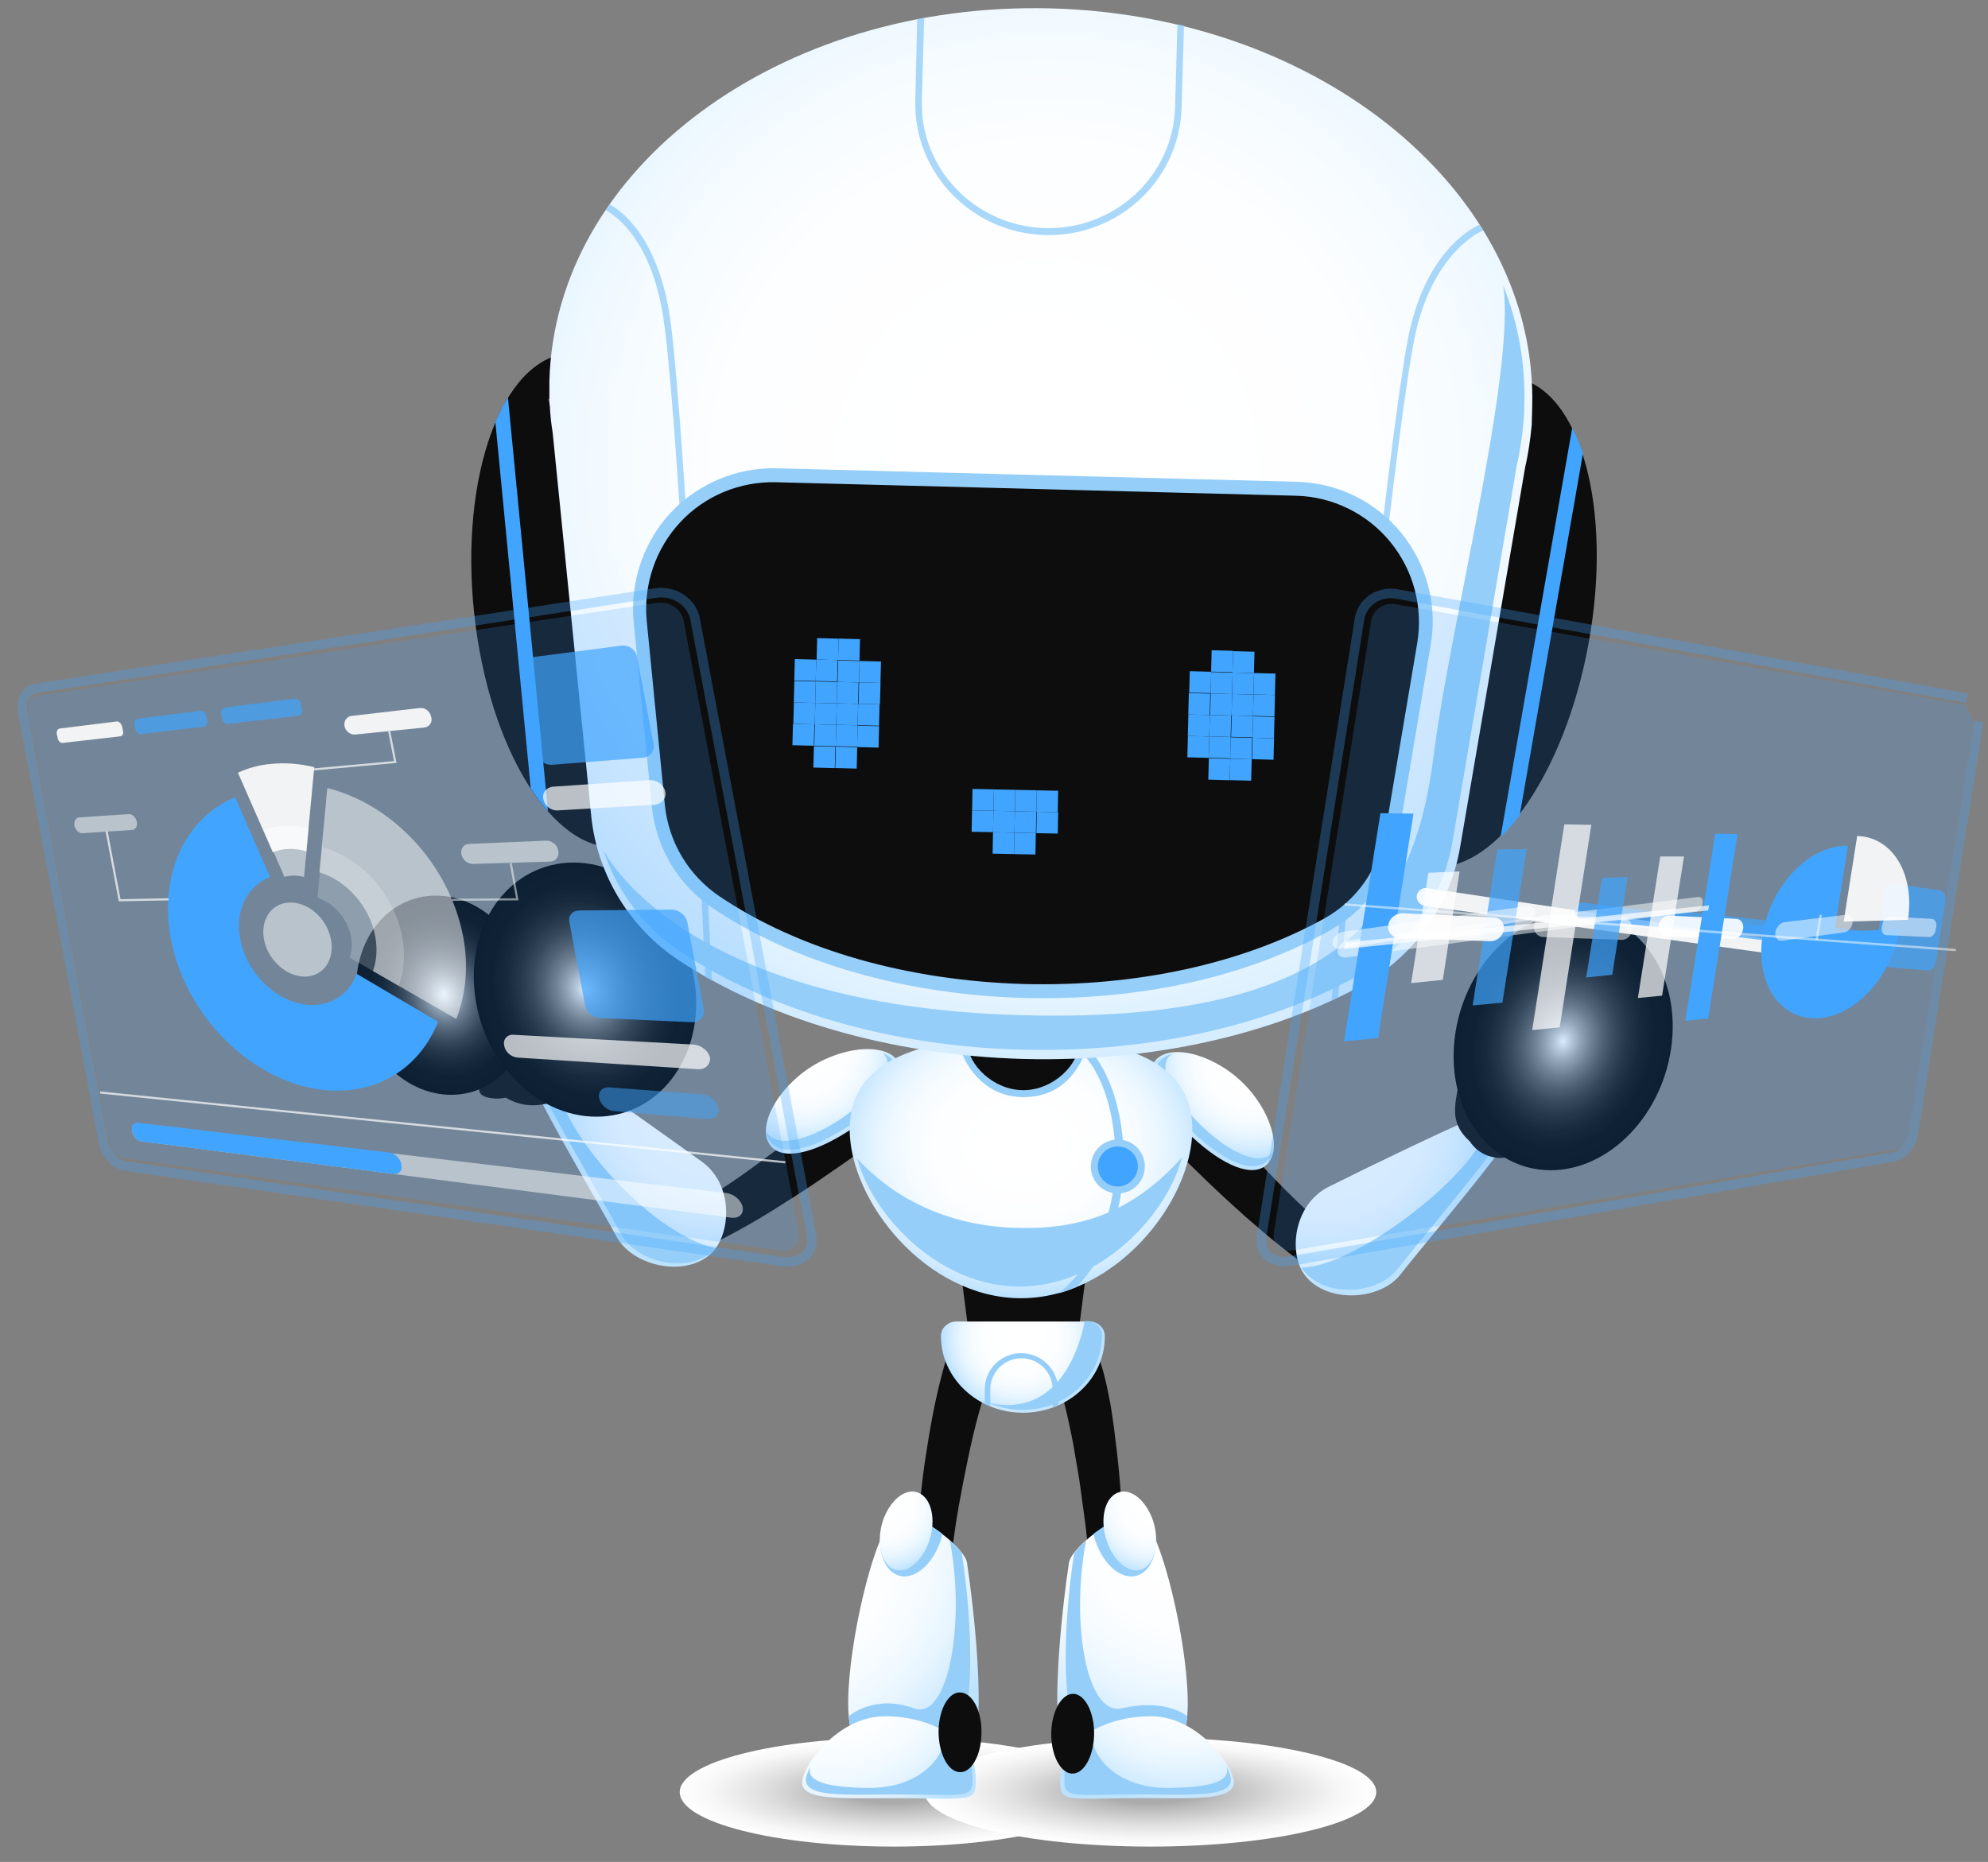 <?xml version="1.0" encoding="utf-8"?>
<!-- Generator: Adobe Illustrator 25.2.3, SVG Export Plug-In . SVG Version: 6.00 Build 0)  -->
<svg version="1.1" xmlns="http://www.w3.org/2000/svg" xmlns:xlink="http://www.w3.org/1999/xlink" x="0px" y="0px"
	 viewBox="0 0 427 400" style="enable-background:new 0 0 427 400;" xml:space="preserve">
<rect x="0" y="0" width="427" height="400" fill="#808080" stroke="none"/>
<style type="text/css">
	.st0{display:none;}
	.st1{display:inline;}
	.st2{opacity:0.3;}
	.st3{fill:none;stroke:#41A4FE;stroke-width:2.076;stroke-miterlimit:10;}
	.st4{fill:#41A4FE;}
	.st5{fill:#00FFDC;}
	.st6{fill:#0D0D0D;}
	.st7{fill:url(#SVGID_1_);}
	.st8{fill:#95CEF9;}
	.st9{fill:url(#SVGID_2_);}
	.st10{fill:url(#SVGID_3_);}
	.st11{fill:url(#SVGID_4_);}
	.st12{fill:url(#SVGID_5_);}
	.st13{fill:url(#SVGID_6_);}
	.st14{fill:url(#SVGID_7_);}
	.st15{fill:url(#SVGID_8_);}
	.st16{fill:url(#SVGID_9_);}
	.st17{opacity:0.8;}
	.st18{fill:url(#SVGID_10_);}
	.st19{fill:url(#SVGID_11_);}
	.st20{fill:url(#SVGID_12_);}
	.st21{fill:url(#SVGID_13_);}
	.st22{fill:url(#SVGID_14_);}
	.st23{fill:url(#SVGID_15_);}
	.st24{fill:url(#SVGID_16_);}
	.st25{opacity:0.2;}
	.st26{opacity:0.4;fill:#41A4FE;}
	.st27{opacity:0.1;}
	.st28{fill:url(#SVGID_17_);}
	.st29{fill:url(#SVGID_18_);}
	.st30{fill:url(#SVGID_19_);}
	.st31{fill:url(#SVGID_20_);}
	.st32{fill:url(#SVGID_21_);}
	.st33{fill:url(#SVGID_22_);}
	.st34{fill:url(#SVGID_23_);}
	.st35{fill:url(#SVGID_24_);}
	.st36{fill:url(#SVGID_25_);}
	.st37{fill:url(#SVGID_26_);}
	.st38{fill:url(#SVGID_27_);}
	.st39{fill:url(#SVGID_28_);}
	.st40{fill:url(#SVGID_29_);}
	.st41{fill:url(#SVGID_30_);}
	.st42{fill:url(#SVGID_31_);}
	.st43{fill:url(#SVGID_32_);}
	.st44{opacity:0.3;fill:none;stroke:#41A4FE;stroke-width:2.054;stroke-miterlimit:10;}
	.st45{opacity:0.2;fill:#41A4FE;}
	.st46{opacity:0.7;fill:#41A4FE;}
	.st47{opacity:0.9;fill:#FFFFFF;}
	.st48{opacity:0.5;fill:#FFFFFF;}
	.st49{opacity:0.7;fill:#FFFFFF;}
	.st50{opacity:0.5;fill:none;stroke:#FFFFFF;stroke-width:0.493;stroke-miterlimit:10;}
	.st51{opacity:0.2;fill:#FFFFFF;}
	.st52{opacity:0.5;fill:#41A4FE;}
	.st53{opacity:0.7;fill:none;stroke:#FFFFFF;stroke-width:0.449;stroke-miterlimit:10;}
	.st54{opacity:0.5;fill:none;stroke:#FFFFFF;stroke-width:0.449;stroke-miterlimit:10;}
</style>
<g id="Layer_1" class="st0">
	<g class="st1">
		<g>
			<g class="st2">
				
					<ellipse transform="matrix(1.015529e-03 -1 1 1.015529e-03 136.714 426.796)" class="st3" cx="282" cy="145" rx="143" ry="143"/>
				<path class="st4" d="M412.2,213.7c0,2.8-2.3,5-5,5c-2.8,0-5-2.3-5-5c0-2.8,2.3-5,5-5C409.9,208.6,412.2,210.9,412.2,213.7z"/>
				<path class="st4" d="M171.5,66.8c0,5-4.1,9.1-9.1,9.1c-5,0-9.1-4.1-9.1-9.1c0-5,4.1-9.1,9.1-9.1
					C167.5,57.7,171.5,61.8,171.5,66.8z"/>
			</g>
			<g>
				
					<ellipse transform="matrix(0.707 -0.707 0.707 0.707 -19.923 241.845)" class="st3" cx="282" cy="145" rx="127.5" ry="127.5"/>
				<circle class="st4" cx="346.6" cy="35" r="7.2"/>
				<path class="st4" d="M191,229c0,2.8-2.3,5-5,5c-2.8,0-5-2.3-5-5c0-2.8,2.3-5,5-5C188.7,223.9,191,226.2,191,229z"/>
			</g>
		</g>
		<ellipse transform="matrix(0.924 -0.383 0.383 0.924 -13.819 99.125)" class="st5" cx="242.3" cy="84.3" rx="5" ry="5"/>
		<g>
			<g>
				<g>
					<path class="st6" d="M255.3,260.4c0,3,0,6,0,9c0,3-0.1,6-0.3,9c-0.1,3-0.3,6-0.6,9c-0.2,1.5-0.3,3.1-0.6,4.6
						c-0.1,0.8-0.3,1.6-0.4,2.4c-0.2,0.8-0.4,1.7-0.6,2.5c-0.6,2.2-2.8,3.5-5,3c-2.1-0.6-3.4-2.7-3-4.8l0.1-0.4
						c0.4-2.2,0.6-5.1,0.7-7.9c0-2.8,0-5.7-0.1-8.6c-0.1-2.9-0.2-5.8-0.4-8.6c-0.2-2.9-0.4-5.8-0.7-8.6l0,0c-0.3-3,2-5.7,5-6
						c3-0.3,5.7,2,6,5C255.3,260.1,255.3,260.3,255.3,260.4z"/>
				</g>
			</g>
			<g>
				<g>
					<path class="st6" d="M272.7,319.8l-41.3,8.9c-2,0.4-4-0.8-4.4-2.9c-0.4-1.9,0.8-3.8,2.6-4.4l0.1,0l40.5-11.3l0.2,0
						c2.6-0.7,5.4,0.8,6.1,3.5c0.7,2.6-0.8,5.4-3.5,6.1C272.9,319.8,272.8,319.8,272.7,319.8z"/>
				</g>
			</g>
			<g>
				<g>
					<path class="st6" d="M319,261c-0.3,2.8-0.5,5.7-0.7,8.6c-0.2,2.9-0.3,5.8-0.4,8.6c-0.1,2.9-0.1,5.7-0.1,8.6
						c0,2.8,0.2,5.7,0.7,7.9l0.1,0.4c0.5,2.2-1,4.4-3.2,4.9c-2.2,0.4-4.3-0.9-4.8-3c-0.2-0.8-0.5-1.7-0.6-2.5
						c-0.1-0.8-0.3-1.6-0.4-2.4c-0.2-1.6-0.4-3.1-0.6-4.6c-0.3-3-0.5-6-0.6-9c-0.1-3-0.2-6-0.3-9c0-3-0.1-5.9,0-9
						c0-3.1,2.5-5.5,5.6-5.5c3.1,0,5.5,2.5,5.5,5.6C319,260.7,319,260.8,319,261L319,261z"/>
				</g>
			</g>
			<g>
				
					<radialGradient id="SVGID_1_" cx="2478.818" cy="2045.909" r="117.881" gradientTransform="matrix(-0.168 2.560000e-02 2.560000e-02 0.168 602.717 -158.126)" gradientUnits="userSpaceOnUse">
					<stop  offset="0.153" style="stop-color:#FFFFFF"/>
					<stop  offset="0.464" style="stop-color:#FDFEFF"/>
					<stop  offset="0.636" style="stop-color:#F5FBFF"/>
					<stop  offset="0.775" style="stop-color:#E7F5FF"/>
					<stop  offset="0.895" style="stop-color:#D3ECFF"/>
					<stop  offset="1" style="stop-color:#BBE2FF"/>
				</radialGradient>
				<path class="st7" d="M235.6,270.2c3,2.8,8.9,0.2,15.3-5.6c6.4-5.9,10.3-12.1,7.8-15.6c-2.7-3.6-11.3-1.9-17.6,4
					C234.6,258.9,232.3,267.1,235.6,270.2z"/>
				<path class="st8" d="M235.4,269.5c-0.5-0.5-0.9-1.1-1.1-1.9c5.7,6.9,27.8-15.8,20.6-20.1h0c1.1,0.3,2,0.8,2.6,1.6
					c2.5,3.4-1.3,9.3-7.5,15C244,269.7,238.3,272.2,235.4,269.5z"/>
			</g>
			<g>
				
					<radialGradient id="SVGID_2_" cx="1135.777" cy="2270.118" r="117.903" gradientTransform="matrix(0.161 5.610000e-02 -5.620000e-02 0.161 271.691 -175.663)" gradientUnits="userSpaceOnUse">
					<stop  offset="0.153" style="stop-color:#FFFFFF"/>
					<stop  offset="0.464" style="stop-color:#FDFEFF"/>
					<stop  offset="0.636" style="stop-color:#F5FBFF"/>
					<stop  offset="0.775" style="stop-color:#E7F5FF"/>
					<stop  offset="0.895" style="stop-color:#D3ECFF"/>
					<stop  offset="1" style="stop-color:#BBE2FF"/>
				</radialGradient>
				<path class="st9" d="M325.3,273.6c-3.4,2.2-8.8-1.4-14-8.4c-5.2-6.9-7.9-13.8-4.7-16.7c3.3-3.1,11.4,0.2,16.6,7.2
					C328.3,262.6,329.1,271.1,325.3,273.6z"/>
				<path class="st8" d="M325.6,272.9c0.6-0.4,1.1-0.9,1.4-1.6c-6.8,5.7-24.4-20.6-16.6-23.6h0c-1.2,0.1-2.2,0.4-2.9,1.1
					c-3,2.9-0.4,9.4,4.6,16.1C317.1,271.5,322.3,275,325.6,272.9z"/>
			</g>
			<g>
				
					<radialGradient id="SVGID_3_" cx="600.712" cy="17577.406" r="418.665" gradientTransform="matrix(0.148 0 0 2.660000e-02 193.079 -78.695)" gradientUnits="userSpaceOnUse">
					<stop  offset="0.204" style="stop-color:#ABABAB"/>
					<stop  offset="0.32" style="stop-color:#BCBCBC"/>
					<stop  offset="0.612" style="stop-color:#E0E0E0"/>
					<stop  offset="0.85" style="stop-color:#F7F7F7"/>
					<stop  offset="1" style="stop-color:#FFFFFF"/>
				</radialGradient>
				<ellipse class="st10" cx="282.3" cy="388.9" rx="62.2" ry="11.1"/>
			</g>
			<g>
				<g>
					<path class="st6" d="M293.1,310.2l40.6,11.3l0,0c2,0.6,3.1,2.6,2.6,4.6c-0.5,1.9-2.5,3.1-4.4,2.6l-41.3-8.9
						c-2.7-0.6-4.4-3.2-3.8-5.9c0.6-2.7,3.2-4.4,5.9-3.8c0.1,0,0.2,0,0.3,0.1L293.1,310.2z"/>
				</g>
			</g>
			<polygon class="st6" points="293.4,310.5 271.9,310.5 269.8,294.3 295.5,294.3 			"/>
			<radialGradient id="SVGID_4_" cx="281.988" cy="307.387" r="15.979" gradientUnits="userSpaceOnUse">
				<stop  offset="0.153" style="stop-color:#FFFFFF"/>
				<stop  offset="0.464" style="stop-color:#FDFEFF"/>
				<stop  offset="0.636" style="stop-color:#F5FBFF"/>
				<stop  offset="0.775" style="stop-color:#E7F5FF"/>
				<stop  offset="0.895" style="stop-color:#D3ECFF"/>
				<stop  offset="1" style="stop-color:#BBE2FF"/>
			</radialGradient>
			<path class="st11" d="M282.6,322.9L282.6,322.9c-9.3,0-16.8-7.1-16.8-15.8l0,0c0-1.6,1.4-3,3.2-3h13.3h14.1c1.7,0,3.2,1.3,3.2,3
				l0,0C299.4,315.8,291.9,322.9,282.6,322.9z"/>
			<path class="st8" d="M282.2,310.7c-4.1,0-7.5,3.4-7.5,7.5v2.9c0.4,0.2,0.7,0.3,1.1,0.5v-3.4c0-3.5,2.9-6.4,6.4-6.4
				c3.5,0,6.4,2.9,6.4,6.4v3.7c0.4-0.1,0.7-0.3,1.1-0.4v-3.3C289.7,314,286.3,310.7,282.2,310.7z"/>
			<path class="st8" d="M295.7,304.2h-0.5c-0.9,4.8-5,19.9-19.6,16.8c2.1,0.9,4.4,1.4,6.8,1.4c9,0,16.3-6.9,16.3-15.3
				C298.7,305.5,297.3,304.2,295.7,304.2z"/>
			
				<radialGradient id="SVGID_5_" cx="282.34" cy="305.321" r="38.145" gradientTransform="matrix(1 0 0 0.812 0 20.3)" gradientUnits="userSpaceOnUse">
				<stop  offset="0.153" style="stop-color:#FFFFFF"/>
				<stop  offset="0.464" style="stop-color:#FDFEFF"/>
				<stop  offset="0.636" style="stop-color:#F5FBFF"/>
				<stop  offset="0.775" style="stop-color:#E7F5FF"/>
				<stop  offset="0.895" style="stop-color:#D3ECFF"/>
				<stop  offset="1" style="stop-color:#BBE2FF"/>
			</radialGradient>
			<path class="st12" d="M317.3,264.9c0,14.8-15.7,34.7-35.1,34.7c-19.4,0-35.1-19.9-35.1-34.7c0-14.8,15.7-18.9,35.1-18.9
				C301.5,246,317.3,250.1,317.3,264.9z"/>
			<path class="st8" d="M248.6,270.9c3.3,12,17,26.3,33.3,26.3c16.5,0,30.2-14.5,33.3-26.6c-11.1,12.5-22.6,14.7-33.3,14.5
				C269.1,284.9,257.4,280.3,248.6,270.9z"/>
			<path class="st8" d="M282.3,244.5c-4.7,0-9,1.2-12.6,3.5c1.3,4.6,5.6,10.2,13,10.2c7.8,0,11.4-5.4,12.9-9.8
				C291.8,245.8,287.2,244.5,282.3,244.5z"/>
			<path class="st6" d="M271.3,247c0,0.2,0,0.3,0,0.5c0,3.9,5.1,9.3,11.4,9.3c6.3,0,11.4-5.4,11.4-9.3c0,0,0,0,0,0
				c-3.4-2-7.5-3-11.8-3C278.3,244.5,274.6,245.4,271.3,247z"/>
			<path class="st8" d="M294.8,247.3c-1.6-0.4-3.2-0.6-4.9-0.8l0,0.2c3.4,0.3,6.6,3.5,8.9,8.9c4.6,10.8,4.8,31.6-8.7,42.9
				c1.2-0.3,2.4-0.7,3.5-1.2c11.8-12.1,11.3-31.4,6.7-42.1C298.8,251.5,296.9,248.9,294.8,247.3z"/>
			<g>
				
					<radialGradient id="SVGID_6_" cx="267.375" cy="386.64" r="51.19" gradientTransform="matrix(5.350000e-02 0.943 -0.992 0.164 711.433 23.227)" gradientUnits="userSpaceOnUse">
					<stop  offset="0.153" style="stop-color:#FFFFFF"/>
					<stop  offset="0.464" style="stop-color:#FDFEFF"/>
					<stop  offset="0.636" style="stop-color:#F5FBFF"/>
					<stop  offset="0.775" style="stop-color:#E7F5FF"/>
					<stop  offset="0.895" style="stop-color:#D3ECFF"/>
					<stop  offset="1" style="stop-color:#BBE2FF"/>
				</radialGradient>
				<path class="st13" d="M294.4,320.2c-4.1,4.4-3.2,20.8,1.4,24.3c5,3.8,40.9-9.5,44.7-15.5c2-3.2-6.7-13.2-10.3-13.2
					C311.9,316,296.2,318.2,294.4,320.2z"/>
				<path class="st8" d="M300.3,345.1c-2.1,0.2-3.7,0-4.5-0.6c-3.6-2.7-4.9-13.5-3.3-20.1c10.2-7.1,33.4-7.9,39.6-8
					c0.9,0.5,1.8,1.2,2.8,2.1c-16.7-0.5-35.9,5.9-33.8,13C303.7,340.1,300.4,345,300.3,345.1z"/>
				<path class="st8" d="M335,320.3c0.4-0.2,0.8-0.3,1.2-0.5c3,3.2,5.4,7.3,4.3,9.2c-0.7,1.1-2.4,2.4-4.8,3.8
					c-3.4,0.5-6.3-0.2-7.3-2.3C326.9,327.5,329.8,322.9,335,320.3z"/>
				<radialGradient id="SVGID_7_" cx="337.261" cy="327.1" r="6.986" gradientUnits="userSpaceOnUse">
					<stop  offset="0.153" style="stop-color:#FFFFFF"/>
					<stop  offset="0.464" style="stop-color:#FDFEFF"/>
					<stop  offset="0.636" style="stop-color:#F5FBFF"/>
					<stop  offset="0.775" style="stop-color:#E7F5FF"/>
					<stop  offset="0.895" style="stop-color:#D3ECFF"/>
					<stop  offset="1" style="stop-color:#BBE2FF"/>
				</radialGradient>
				<path class="st14" d="M335,322.7c-4.2,2.1-6.6,5.8-5.4,8.2c1.3,2.4,5.7,2.7,9.9,0.5c4.2-2.1,6.6-5.8,5.4-8.2
					C343.6,320.8,339.2,320.6,335,322.7z"/>
				
					<radialGradient id="SVGID_8_" cx="265.511" cy="409.772" r="37.466" gradientTransform="matrix(5.350000e-02 0.943 -0.992 0.164 711.433 23.227)" gradientUnits="userSpaceOnUse">
					<stop  offset="0.153" style="stop-color:#FFFFFF"/>
					<stop  offset="0.464" style="stop-color:#FDFEFF"/>
					<stop  offset="0.636" style="stop-color:#F5FBFF"/>
					<stop  offset="0.775" style="stop-color:#E7F5FF"/>
					<stop  offset="0.895" style="stop-color:#D3ECFF"/>
					<stop  offset="1" style="stop-color:#BBE2FF"/>
				</radialGradient>
				<path class="st15" d="M287.2,321.1c-6.4,0.7-5.1,0.5-4.1,18.3c0.6,9.8,0.5,17.8,4.1,17.5c3.2-0.3,13.2-9.3,12.6-19.2
					C299.3,327.9,293.7,320.4,287.2,321.1z"/>
				<path class="st8" d="M287.7,356.2c0.7-0.1,1.6-0.5,2.7-1.3c-1.7,0.7-4,0.5-4.9-10.7c-0.9-11.2,5.7-17.7,10.4-18c0,0,0,0,0,0
					l-1.9-2c-1.8-1.6-4-2.4-6.2-2.1c-6.1,0.6-4.9,0.5-3.9,17.5C284.4,348.8,284.4,356.5,287.7,356.2z"/>
				
					<ellipse transform="matrix(0.98 -0.199 0.199 0.98 -58.147 65.112)" class="st6" cx="295.3" cy="322.3" rx="8.2" ry="4.3"/>
			</g>
			<g>
				<g>
					
						<ellipse transform="matrix(0.154 -0.988 0.988 0.154 159.759 500.277)" class="st6" cx="372" cy="156.9" rx="50.8" ry="24.4"/>
					<path class="st4" d="M379,200.6c1.3-1.3,2.5-2.8,3.7-4.5l11-74.6c-0.7-1.9-1.5-3.6-2.3-5.2L379,200.6z"/>
					
						<ellipse transform="matrix(0.991 -0.131 0.131 0.991 -18.826 26.39)" class="st6" cx="191.9" cy="156.8" rx="24.6" ry="50.8"/>
					<path class="st4" d="M170.9,120.9l9.2,74.8c1.2,1.7,2.4,3.2,3.7,4.6l-10.4-84.6C172.5,117.4,171.6,119.1,170.9,120.9z"/>
					
						<radialGradient id="SVGID_9_" cx="728.467" cy="1276.459" r="556.987" gradientTransform="matrix(0.252 0 0 0.247 100.466 -188.225)" gradientUnits="userSpaceOnUse">
						<stop  offset="0.153" style="stop-color:#FFFFFF"/>
						<stop  offset="0.464" style="stop-color:#FDFEFF"/>
						<stop  offset="0.636" style="stop-color:#F5FBFF"/>
						<stop  offset="0.775" style="stop-color:#E7F5FF"/>
						<stop  offset="0.895" style="stop-color:#D3ECFF"/>
						<stop  offset="1" style="stop-color:#BBE2FF"/>
					</radialGradient>
					<path class="st16" d="M383.2,112.3c0-43.7-45.1-79.1-100.7-79.1c-55.6,0-100.7,35.4-100.8,79.1c0,1.2,0,2.4,0.1,3.6h-0.1
						l0.2,1.5c0.1,1.8,0.4,3.6,0.7,5.3l5.2,41.6l4.7,36.9c1.5,11.9,8.4,22.5,18.7,29c18.2,11.3,43.4,18.3,71.2,18.3
						c26.5,0,50.7-6.4,68.7-16.8c10.7-6.2,17.8-16.8,19.5-28.8l11.3-78.3c0.6-2.8,0.9-5.7,1.1-8.6l0-0.1h0
						C383.2,114.7,383.2,113.5,383.2,112.3z"/>
					<path class="st8" d="M376.7,87.7c3,17.6-9.1,70-11.6,95.4c-2.7,27.7-12.1,56.6-82.5,56.6c-70.4,0-86.4-31.6-86.4-31.6
						c3,8.4,8.7,15.7,16.5,20.5c17.9,11.2,42.6,18.1,70,18.1c26.1,0,49.8-6.3,67.5-16.6c10.5-6.1,17.5-16.6,19.2-28.5l11.1-77.4
						c0.6-2.8,0.9-5.6,1.1-8.5l0-0.1h0c0.1-1.2,0.1-2.4,0.1-3.6C381.6,103.5,379.9,95.3,376.7,87.7z"/>
					<g class="st17">
						<path class="st8" d="M282.5,79.6c-15.1,0-27.3-12-27.3-26.8l0-16.7l1.4-0.3l0,17c0,14,11.6,25.5,25.9,25.5
							c14.3,0,26-11.4,26-25.4l0-17l1.4,0.3l0,16.7C309.8,67.6,297.6,79.6,282.5,79.6z"/>
					</g>
					<g class="st17">
						<path class="st8" d="M345.3,234.9c2.7-36.3,9.3-122.7,12.5-138.1c3.6-17.1,13.3-21.4,13.7-21.6l0.8,1.2l-0.1,0
							c-0.1,0-9.6,4.3-13,20.6c-3.2,15.3-9.7,100.6-12.5,137.1L345.3,234.9z"/>
					</g>
					<g class="st17">
						<path class="st8" d="M216.8,233.4c-2.7-36.1-9.2-121.1-12.4-136.4c-3.4-16.3-11.9-20.1-12-20.1c0,0-0.1-0.1-0.1-0.1l0.8-1.2
							c1.1,0.5,9.3,4.8,12.7,21c3.2,15.3,9.8,101.3,12.4,137.4L216.8,233.4z"/>
					</g>
					<g>
						<path class="st6" d="M228.6,127.8c-16.4,0-29.1,14.4-27.1,30.6v0l4.7,37.6c1,8,5.6,15.2,12.4,19.5
							c16.8,10.6,39.4,16.5,63.7,16.5c23.1,0,45-5.4,61.6-15.2c7-4.1,11.7-11.2,12.9-19.4l5.5-38.6c2.3-16.4-10.4-31.1-27-31.1
							L228.6,127.8z"/>
						<path class="st8" d="M282.4,233.5c-24.5,0-47.4-5.9-64.5-16.7c-7.2-4.6-12-12.1-13-20.5l-4.7-37.6c-1-8.2,1.5-16.4,7-22.5
							c5.4-6.2,13.3-9.7,21.5-9.7l106.6,0c8.3,0,16.2,3.6,21.6,9.9c5.4,6.3,7.9,14.6,6.7,22.8l-5.5,38.6c-1.2,8.6-6.1,16-13.5,20.4
							C327.8,228.1,305.7,233.5,282.4,233.5z M228.6,129.2c-7.4,0-14.5,3.2-19.4,8.7c-4.9,5.6-7.2,13-6.3,20.3l4.7,37.6
							c0.9,7.6,5.2,14.4,11.8,18.5c16.6,10.5,39,16.3,63,16.3c22.9,0,44.5-5.3,60.9-15c6.6-3.9,11.1-10.6,12.2-18.4l5.5-38.6
							c1.1-7.4-1.2-14.9-6.1-20.6c-4.9-5.7-12-8.9-19.5-8.9L228.6,129.2z"/>
					</g>
					<g>
						<g>
							
								<rect x="322.2" y="181.1" transform="matrix(-1 -1.333341e-04 1.333341e-04 -1 648.763 366.752)" class="st4" width="4.4" height="4.4"/>
							
								<rect x="317.8" y="181.1" transform="matrix(-1 -1.696970e-04 1.696970e-04 -1 639.927 366.761)" class="st4" width="4.4" height="4.4"/>
							
								<rect x="313.4" y="181.1" transform="matrix(-1 -1.636364e-04 1.636364e-04 -1 631.098 366.757)" class="st4" width="4.4" height="4.4"/>
							
								<rect x="326.6" y="176.7" transform="matrix(-1 -1.636364e-04 1.636364e-04 -1 657.589 357.934)" class="st4" width="4.4" height="4.4"/>
							
								<rect x="308.9" y="176.7" transform="matrix(-1 -1.696970e-04 1.696970e-04 -1 622.196 357.927)" class="st4" width="4.4" height="4.4"/>
						</g>
						<g>
							
								<rect x="245.2" y="181.1" transform="matrix(-1 -1.333333e-04 1.333333e-04 -1 494.723 366.741)" class="st4" width="4.4" height="4.4"/>
							
								<rect x="240.8" y="181.1" transform="matrix(-1 -1.696970e-04 1.696970e-04 -1 485.887 366.748)" class="st4" width="4.4" height="4.4"/>
							
								<rect x="236.3" y="181.1" transform="matrix(-1 -1.636364e-04 1.636364e-04 -1 477.059 366.745)" class="st4" width="4.4" height="4.4"/>
							
								<rect x="249.6" y="176.7" transform="matrix(-1 -1.636374e-04 1.636374e-04 -1 503.549 357.921)" class="st4" width="4.4" height="4.4"/>
							
								<rect x="231.9" y="176.7" transform="matrix(-1 -1.696970e-04 1.696970e-04 -1 468.157 357.914)" class="st4" width="4.4" height="4.4"/>
						</g>
						<g>
							
								<rect x="284.1" y="198.7" transform="matrix(-1 -1.696978e-04 1.696978e-04 -1 572.654 401.863)" class="st4" width="4.4" height="4.4"/>
							
								<rect x="279.7" y="198.7" transform="matrix(-1 -1.636364e-04 1.636364e-04 -1 563.825 401.859)" class="st4" width="4.4" height="4.4"/>
							
								<rect x="275.3" y="198.7" transform="matrix(-1 -1.696970e-04 1.696970e-04 -1 554.994 401.858)" class="st4" width="4.4" height="4.4"/>
							
								<rect x="288.6" y="194.3" transform="matrix(-1 -1.636364e-04 1.636364e-04 -1 581.486 393.033)" class="st4" width="4.4" height="4.4"/>
							
								<rect x="270.9" y="194.3" transform="matrix(-1 -1.697021e-04 1.697021e-04 -1 546.094 393.026)" class="st4" width="4.4" height="4.4"/>
						</g>
					</g>
				</g>
			</g>
			<path class="st8" d="M307.6,272.5c0,3.1-2.5,5.6-5.6,5.6c-3.1,0-5.6-2.5-5.6-5.6c0-3.1,2.5-5.6,5.6-5.6
				C305.1,266.9,307.6,269.4,307.6,272.5z"/>
			<path class="st4" d="M302,276.5c-2.2,0-4.1-1.8-4.1-4.1c0-2.2,1.8-4.1,4.1-4.1c2.2,0,4.1,1.8,4.1,4.1
				C306.1,274.7,304.2,276.5,302,276.5z"/>
			<g>
				
					<radialGradient id="SVGID_10_" cx="290.707" cy="265.513" r="51.19" gradientTransform="matrix(-5.230000e-02 0.943 0.993 0.163 -25.536 21.385)" gradientUnits="userSpaceOnUse">
					<stop  offset="0.153" style="stop-color:#FFFFFF"/>
					<stop  offset="0.464" style="stop-color:#FDFEFF"/>
					<stop  offset="0.636" style="stop-color:#F5FBFF"/>
					<stop  offset="0.775" style="stop-color:#E7F5FF"/>
					<stop  offset="0.895" style="stop-color:#D3ECFF"/>
					<stop  offset="1" style="stop-color:#BBE2FF"/>
				</radialGradient>
				<path class="st18" d="M270.4,320.1c4.1,4.4,3.2,20.8-1.3,24.3c-5,3.8-40.9-9.4-44.7-15.5c-2-3.2,6.7-13.3,10.3-13.2
					C252.9,316,268.6,318.2,270.4,320.1z"/>
				<path class="st8" d="M264.6,345c2.1,0.2,3.7,0,4.5-0.6c3.6-2.7,4.9-13.5,3.3-20.1c-10.2-7.1-33.4-7.9-39.7-8
					c-0.9,0.5-1.8,1.2-2.8,2.1c16.7-0.6,35.9,5.9,33.8,12.9C261.1,340.1,264.5,344.9,264.6,345z"/>
				<path class="st8" d="M229.8,320.3c-0.4-0.2-0.8-0.3-1.2-0.5c-3,3.2-5.4,7.3-4.2,9.2c0.7,1.1,2.4,2.4,4.8,3.8
					c3.4,0.5,6.3-0.2,7.3-2.3C238,327.4,235,322.9,229.8,320.3z"/>
				<radialGradient id="SVGID_11_" cx="227.581" cy="327.084" r="6.986" gradientUnits="userSpaceOnUse">
					<stop  offset="0.153" style="stop-color:#FFFFFF"/>
					<stop  offset="0.464" style="stop-color:#FDFEFF"/>
					<stop  offset="0.636" style="stop-color:#F5FBFF"/>
					<stop  offset="0.775" style="stop-color:#E7F5FF"/>
					<stop  offset="0.895" style="stop-color:#D3ECFF"/>
					<stop  offset="1" style="stop-color:#BBE2FF"/>
				</radialGradient>
				<path class="st19" d="M229.8,322.7c4.2,2.1,6.6,5.8,5.4,8.2c-1.2,2.4-5.7,2.7-9.9,0.5c-4.2-2.1-6.6-5.8-5.4-8.2
					C221.2,320.8,225.6,320.6,229.8,322.7z"/>
				
					<radialGradient id="SVGID_12_" cx="288.842" cy="288.644" r="37.467" gradientTransform="matrix(-5.230000e-02 0.943 0.993 0.163 -25.536 21.385)" gradientUnits="userSpaceOnUse">
					<stop  offset="0.153" style="stop-color:#FFFFFF"/>
					<stop  offset="0.464" style="stop-color:#FDFEFF"/>
					<stop  offset="0.636" style="stop-color:#F5FBFF"/>
					<stop  offset="0.775" style="stop-color:#E7F5FF"/>
					<stop  offset="0.895" style="stop-color:#D3ECFF"/>
					<stop  offset="1" style="stop-color:#BBE2FF"/>
				</radialGradient>
				<path class="st20" d="M277.6,321c6.4,0.6,5.1,0.5,4.1,18.3c-0.5,9.8-0.5,17.8-4.1,17.5c-3.2-0.3-13.2-9.3-12.7-19.1
					C265.5,327.8,271.2,320.4,277.6,321z"/>
				<path class="st8" d="M277.1,356.1c-0.7-0.1-1.6-0.5-2.7-1.3c1.7,0.7,4,0.5,4.9-10.7c0.9-11.2-5.8-17.7-10.4-18c0,0,0,0,0,0
					l1.9-2c1.8-1.6,4-2.4,6.2-2.2c6.1,0.6,4.9,0.5,3.9,17.5C280.5,348.8,280.5,356.4,277.1,356.1z"/>
				<path class="st6" d="M270.1,317.9c4.5,0.8,7.8,3.4,7.4,5.8s-4.3,3.6-8.8,2.8c-4.5-0.8-7.8-3.4-7.4-5.8
					C261.7,318.3,265.7,317.1,270.1,317.9z"/>
			</g>
			<g>
				<g>
					
						<radialGradient id="SVGID_13_" cx="353.622" cy="59.701" r="32.553" gradientTransform="matrix(-0.734 -0.67 0.67 -0.734 560.426 573.246)" gradientUnits="userSpaceOnUse">
						<stop  offset="0.153" style="stop-color:#FFFFFF"/>
						<stop  offset="0.464" style="stop-color:#FDFEFF"/>
						<stop  offset="0.636" style="stop-color:#F5FBFF"/>
						<stop  offset="0.775" style="stop-color:#E7F5FF"/>
						<stop  offset="0.895" style="stop-color:#D3ECFF"/>
						<stop  offset="1" style="stop-color:#BBE2FF"/>
					</radialGradient>
					<path class="st21" d="M311.9,292.3c3.9-3.7,14.2-1.5,19,4.7c6.3,8.1,11.8,14.9,17.3,20.4c0.7,0.7,0.5,2-0.2,2.8l-3,3.4
						c-0.7,0.8-1.8,1-2.7,0.6c-8.4-4.1-17.6-9.1-24-12.4C312,308.5,306.6,297.3,311.9,292.3z"/>
					<path class="st8" d="M342.6,323.1c-8.3-4.1-17.3-9.3-23.7-12.6c-4.8-2.5-8.6-8.7-8.1-14.4c1.2,1.1,3.4,12,35.1,25.7l-0.7,0.8
						C344.6,323.4,343.5,323.5,342.6,323.1z"/>
				</g>
				<g>
					<path class="st6" d="M352.4,320.2c0.2,3.1-2.8,6-5.9,5.8c-3.1-0.2-6.4-2.8-6.2-5.9c0.2-3.1,2.8-5.4,5.9-5.2
						C349.4,315.2,352.3,317.6,352.4,320.2z"/>
					<path class="st6" d="M352.9,311.6c1.9-0.8,2,2,0.2,3.5c-1.3,1-4.9,0.4-5.1,1.3c-0.3,2,2.3,4.1,0.7,4.8
						c-2.8,1.2-4.1,1.3-5.3-1.5c-1.2-2.8,0.1-6.1,2.9-7.3C349.1,311.2,351.2,312.3,352.9,311.6z"/>
					<path class="st6" d="M355.3,312.4c1,0.2,1.5,2,1.6,5.4c0.1,4.5-4.6,4.2-6.4,4.6c-1.6,0.3-0.8-3.4-0.4-3.9
						c0.7-0.8,3.5,0.7,3.3-1.4C353.3,314.2,354.3,312.2,355.3,312.4z"/>
					<path class="st6" d="M360.1,324.9c-0.4,1.1-3.1,0-6.6-1.3c-3.5-1.2-6.3-2.1-5.9-3.2c0.4-1.1,4.4-0.7,7.8,0.5
						S360.5,323.8,360.1,324.9z"/>
					<path class="st6" d="M358.3,327.9c-0.5,1-3-0.3-6.2-1.8c-3.2-1.5-5.9-2.5-5.4-3.6c0.5-1,4.2-0.3,7.4,1.2
						C357.3,325.2,358.8,326.9,358.3,327.9z"/>
					<path class="st6" d="M354.6,328.7c-0.4,1.1-3-0.2-6.3-1.5c-3.3-1.3-6-2.3-5.5-3.3c0.4-1.1,4.2-0.5,7.5,0.8
						C353.5,326,355,327.6,354.6,328.7z"/>
				</g>
				<g>
					
						<radialGradient id="SVGID_14_" cx="264.203" cy="141.371" r="32.553" gradientTransform="matrix(0.734 -0.67 -0.67 -0.734 125.426 573.246)" gradientUnits="userSpaceOnUse">
						<stop  offset="0.153" style="stop-color:#FFFFFF"/>
						<stop  offset="0.464" style="stop-color:#FDFEFF"/>
						<stop  offset="0.636" style="stop-color:#F5FBFF"/>
						<stop  offset="0.775" style="stop-color:#E7F5FF"/>
						<stop  offset="0.895" style="stop-color:#D3ECFF"/>
						<stop  offset="1" style="stop-color:#BBE2FF"/>
					</radialGradient>
					<path class="st22" d="M253.6,292.3c-3.9-3.7-14.2-1.5-19,4.7c-6.3,8.1-11.8,14.9-17.3,20.4c-0.7,0.7-0.5,2,0.2,2.8l3,3.4
						c0.7,0.8,1.8,1,2.7,0.6c8.4-4.1,17.6-9.1,24-12.4C253.5,308.5,258.9,297.3,253.6,292.3z"/>
					<path class="st8" d="M222.9,323.1c8.3-4.1,17.3-9.3,23.7-12.6c4.8-2.5,8.6-8.7,8.1-14.4c-1.2,1.1-3.4,12-35.1,25.7l0.7,0.8
						C220.9,323.4,222,323.5,222.9,323.1z"/>
				</g>
				<g>
					<path class="st6" d="M213,320.2c-0.2,3.1,2.8,6,5.9,5.8c3.1-0.2,6.4-2.8,6.2-5.9c-0.2-3.1-2.8-5.4-5.9-5.2
						C216.1,315.2,213.2,317.6,213,320.2z"/>
					<path class="st6" d="M212.6,311.6c-1.9-0.8-2,2-0.2,3.5c1.3,1,4.9,0.4,5.1,1.3c0.3,2-2.3,4.1-0.7,4.8c2.8,1.2,4.1,1.3,5.3-1.5
						c1.2-2.8-0.1-6.1-2.9-7.3C216.4,311.2,214.3,312.3,212.6,311.6z"/>
					<path class="st6" d="M210.2,312.4c-1,0.2-1.5,2-1.6,5.4c-0.1,4.5,4.6,4.2,6.4,4.6c1.6,0.3,0.8-3.4,0.4-3.9
						c-0.7-0.8-3.5,0.7-3.3-1.4C212.2,314.2,211.2,312.2,210.2,312.4z"/>
					<path class="st6" d="M205.3,324.9c0.4,1.1,3.1,0,6.6-1.3c3.5-1.2,6.3-2.1,5.9-3.2c-0.4-1.1-4.4-0.7-7.8,0.5
						C206.6,322.2,204.9,323.8,205.3,324.9z"/>
					<path class="st6" d="M207.2,327.9c0.5,1,3-0.3,6.2-1.8c3.2-1.5,5.9-2.5,5.4-3.6c-0.5-1-4.2-0.3-7.4,1.2
						C208.2,325.2,206.7,326.9,207.2,327.9z"/>
					<path class="st6" d="M210.9,328.7c0.4,1.1,3-0.2,6.3-1.5c3.3-1.3,6-2.3,5.5-3.3c-0.4-1.1-4.2-0.5-7.5,0.8
						C212,326,210.5,327.6,210.9,328.7z"/>
				</g>
			</g>
		</g>
	</g>
</g>
<g id="Layer_2">
	<g>
		<g>
			<g>
				<path class="st6" d="M186.3,246.3c-3,2.2-6,4.3-9.1,6.4c-3,2.1-6.1,4.1-9.3,6.1c-3.1,2-6.3,3.9-9.6,5.7
					c-3.3,1.8-6.7,3.5-10.6,4.9c-2.3,0.8-4.7-0.4-5.5-2.7c-0.7-2.2,0.3-4.5,2.4-5.4l0.1,0c2.9-1.2,5.9-3,8.8-4.9
					c2.9-1.9,5.9-3.9,8.7-6c2.9-2.1,5.7-4.2,8.6-6.5c2.8-2.2,5.6-4.5,8.3-6.7l0,0c2.5-2.1,6.1-1.7,8.2,0.7c2.1,2.5,1.7,6.1-0.7,8.2
					C186.5,246.1,186.4,246.2,186.3,246.3z"/>
			</g>
		</g>
		<g>
			<g>
				
					<radialGradient id="SVGID_15_" cx="199.45" cy="-23.489" r="35.954" gradientTransform="matrix(0.708 0.725 0.725 -0.708 29.811 73.819)" gradientUnits="userSpaceOnUse">
					<stop  offset="0.153" style="stop-color:#FFFFFF"/>
					<stop  offset="0.464" style="stop-color:#FDFEFF"/>
					<stop  offset="0.636" style="stop-color:#F5FBFF"/>
					<stop  offset="0.775" style="stop-color:#E7F5FF"/>
					<stop  offset="0.895" style="stop-color:#D3ECFF"/>
					<stop  offset="1" style="stop-color:#BBE2FF"/>
				</radialGradient>
				<path class="st23" d="M153.2,268.8c3.8-4.2,4.3-14.3-2.4-19.2c-8.9-6.4-23.2-16.6-27.3-19.1c-0.9-0.6-2.1-0.5-3,0.3l-3.5,3.4
					c-0.8,0.7-1,1.9-0.5,2.9c4.6,8.9,12.3,21.9,16,28.7C136.1,272.3,148,274.6,153.2,268.8z"/>
			</g>
			<path class="st8" d="M133.4,265.1c-3.6-6.6-11.1-19.4-15.7-28.1c-0.5-0.9-0.3-2.1,0.5-2.8l1.4-1.3c1.3,10.1,19.3,31.7,34.1,35.3
				C148.6,273.8,137,271.6,133.4,265.1z"/>
		</g>
		<g>
			<path class="st6" d="M107.1,234.8c2.9,2.2,6.8,3.6,11.6,1.9c3.4-1.2,6-7.9,5.9-12.8c-0.1-5.2-6.7-2.9-11.4-4.3
				C108.3,218.1,102.9,231.7,107.1,234.8z"/>
			<path class="st6" d="M126.2,220.4c-3.2,3.4-0.8,14.6-10.6,8c-4.6-3.1-3.3-7.9,1-8.1c2.7-0.1,5.7-2.6,6.9-5.9
				c1.2-3.4,3-4.6,4.6-3.1C129.7,212.8,129.3,216.9,126.2,220.4z"/>
			<path class="st6" d="M97.8,213.4c-1.3,2.1,2.9,5.1,7.5,8c4.6,2.9,9.4,3.6,10.7,1.5c1.3-2.1-3.5-3.2-8.2-6.1
				C103.2,213.9,99.1,211.4,97.8,213.4z"/>
			<path class="st6" d="M94.1,222.9c0,2.4,4.3,4,9.8,4.1c5.5,0.1,9.9-1.3,10-3.7c0-2.4-4.5-1.2-9.9-1.3
				C98.5,221.8,94.1,220.4,94.1,222.9z"/>
			<path class="st6" d="M101.6,229.4c0,1.9,1.1,2.5,4.1,2.5c3,0,4.9-1,4.9-2.9c0-1.9-2.3-2.1-5.2-2.2
				C102.3,226.9,101.6,227.6,101.6,229.4z"/>
			<path class="st6" d="M102.9,233.6c-0.1,1.6,0.9,2.2,3.4,2.4c2.6,0.1,4.3-0.7,4.4-2.3c0.1-1.6-1.9-2-4.5-2.1
				C103.6,231.3,103,231.9,102.9,233.6z"/>
		</g>
		<g>
			<g>
				<path class="st6" d="M259.7,237.9c2.3,2.7,4.7,5.4,7.1,8c2.4,2.6,4.9,5.2,7.4,7.8c2.5,2.6,5,5,7.6,7.4c2.6,2.3,5.3,4.6,7.9,6.3
					l0.1,0.1c2,1.3,2.6,4,1.4,6c-1.2,1.9-3.8,2.6-5.7,1.5c-3.7-2-6.7-4.3-9.6-6.6c-3-2.3-5.8-4.8-8.6-7.2c-2.8-2.5-5.5-5-8.1-7.5
					c-2.7-2.6-5.3-5.1-7.9-7.8c-2.2-2.3-2.2-6,0.1-8.2c2.3-2.2,6-2.2,8.2,0.1C259.5,237.7,259.6,237.8,259.7,237.9L259.7,237.9z"/>
			</g>
		</g>
		<g>
			<g>
				
					<radialGradient id="SVGID_16_" cx="444.394" cy="185.16" r="35.955" gradientTransform="matrix(-0.819 0.596 -0.596 -0.819 759.238 126.675)" gradientUnits="userSpaceOnUse">
					<stop  offset="0.153" style="stop-color:#FFFFFF"/>
					<stop  offset="0.464" style="stop-color:#FDFEFF"/>
					<stop  offset="0.636" style="stop-color:#F5FBFF"/>
					<stop  offset="0.775" style="stop-color:#E7F5FF"/>
					<stop  offset="0.895" style="stop-color:#D3ECFF"/>
					<stop  offset="1" style="stop-color:#BBE2FF"/>
				</radialGradient>
				<path class="st24" d="M279.9,273.4c-3.1-4.8-1.9-14.8,5.6-18.5c9.8-4.9,25.7-12.5,30.1-14.3c1-0.4,2.2-0.1,2.9,0.8l2.9,3.9
					c0.7,0.9,0.7,2.1,0,2.9c-6,8-15.8,19.5-20.6,25.6C296.2,279.7,284.1,280,279.9,273.4z"/>
			</g>
			<path class="st8" d="M300.1,272.7c4.7-5.9,14.2-17.2,20.1-25c0.6-0.8,0.6-2,0-2.9l-1.2-1.6c-3,9.7-28.3,29.2-39.5,29.1
				C283.7,278.7,295.5,278.5,300.1,272.7z"/>
		</g>
		<g>
			<path class="st6" d="M330.6,244.6c-2.6,2.5-6.3,5-10.3,3.9c-3.5-0.9-5.9-3.9-6.5-8.9c-0.6-5.2,5-6.9,10-6.5
				C328.8,233.5,334.3,241,330.6,244.6z"/>
			<path class="st6" d="M318.8,229c-0.1,0.8,0.1,3.6,2.9,3.1c4.3-0.8-4.6,14.3-6.1,13c-6-5.4-1.3-11-1.7-18.4c-0.1-2.1-1-6,1.4-5.8
				C317.7,221.1,319.2,224,318.8,229z"/>
			<path class="st6" d="M337.3,223.1c1.5,1.9-2.2,5.4-6.4,8.9c-4.2,3.5-8.9,4.7-10.5,2.8c-1.1-1.3-1.1-2.1,1.3-2.8
				c1.3-0.4,4.8-3.3,6.1-4.3C332,224.3,335.8,221.2,337.3,223.1z"/>
			<path class="st6" d="M342.2,232.2c0.4,2.4-3.8,4.5-9.2,5.3c-5.4,0.8-10-0.1-10.4-2.5c-0.4-2.4,4.3-1.8,9.7-2.6
				C337.8,231.7,341.9,229.8,342.2,232.2z"/>
			<path class="st6" d="M335.7,239.4c0.3,1.9-0.7,2.7-3.6,3.2c-2.9,0.5-5-0.2-5.3-2.1c-0.3-1.9,1.9-2.5,4.8-3
				C334.6,236.9,335.4,237.5,335.7,239.4z"/>
			<path class="st6" d="M335.1,243.6c0.3,1.6-0.5,2.3-3.1,2.9c-2.5,0.5-4.3-0.1-4.7-1.7c-0.3-1.6,1.6-2.2,4.1-2.7
				C334.1,241.6,334.8,242,335.1,243.6z"/>
		</g>
		<g>
			<g class="st25">
				<path class="st4" d="M334.7,234c-4.8,0-8.2-4.7-7.6-10.4c0.6-5.7,5-10.3,9.7-10.2c4.8,0,8.2,4.7,7.6,10.4
					C343.9,229.5,339.5,234.1,334.7,234z M336.6,215.8c-3.7,0-7.1,3.5-7.5,7.9c-0.5,4.4,2.2,8,5.9,8c3.7,0,7.1-3.5,7.5-7.9
					C343,219.4,340.3,215.8,336.6,215.8z"/>
			</g>
			<path class="st26" d="M339.6,223.8c-0.3,2.5-2.1,4.4-4.2,4.4c-2.1,0-3.5-2-3.3-4.5c0.3-2.5,2.1-4.4,4.2-4.4
				C338.3,219.3,339.8,221.3,339.6,223.8z"/>
			<g class="st27">
				<path class="st4" d="M334.3,238.7c-7-0.1-11.9-6.8-11.1-15.1c0.9-8.3,7.2-14.9,14.2-14.9c7,0.1,11.9,6.8,11.1,15.1
					C347.6,232.1,341.2,238.8,334.3,238.7z M337.1,211.1c-5.9-0.1-11.2,5.6-11.9,12.5c-0.7,7,3.5,12.7,9.3,12.7
					c5.9,0.1,11.2-5.6,11.9-12.5C347.2,216.9,343,211.2,337.1,211.1z"/>
			</g>
			
				<radialGradient id="SVGID_17_" cx="271.55" cy="225.307" r="42.312" gradientTransform="matrix(0.552 4.900000e-03 -6.770000e-02 0.655 201.09 74.79)" gradientUnits="userSpaceOnUse">
				<stop  offset="0" style="stop-color:#FFFFFF"/>
				<stop  offset="6.655455e-02" style="stop-color:#D7D7D7"/>
				<stop  offset="0.162" style="stop-color:#A5A5A5"/>
				<stop  offset="0.262" style="stop-color:#797979"/>
				<stop  offset="0.365" style="stop-color:#545454"/>
				<stop  offset="0.472" style="stop-color:#353535"/>
				<stop  offset="0.584" style="stop-color:#1E1E1E"/>
				<stop  offset="0.703" style="stop-color:#0D0D0D"/>
				<stop  offset="0.834" style="stop-color:#030303"/>
				<stop  offset="1" style="stop-color:#000000"/>
			</radialGradient>
			<path class="st28" d="M359.1,223.9c-1.6,15.3-13.3,27.6-26.2,27.5c-12.9-0.1-22.1-12.6-20.5-27.9c1.6-15.3,13.3-27.6,26.2-27.5
				C351.5,196.1,360.7,208.6,359.1,223.9z"/>
		</g>
		<g>
			<g class="st27">
				<path class="st4" d="M95.9,221.1c-3.7,0-7-3.4-7.3-7.7c-0.3-4.2,2.4-7.7,6.1-7.7c3.7,0,7,3.4,7.3,7.7
					C102.3,217.7,99.6,221.1,95.9,221.1z M94.8,207.5c-2.9,0-5,2.7-4.7,5.9c0.3,3.3,2.8,5.9,5.6,5.9c2.9,0,5-2.7,4.7-5.9
					C100.2,210.2,97.7,207.5,94.8,207.5z"/>
			</g>
			<path class="st26" d="M98.2,213.5c0.1,1.8-1,3.3-2.6,3.3c-1.6,0-3-1.5-3.1-3.3c-0.1-1.8,1-3.3,2.6-3.3S98,211.6,98.2,213.5z"/>
			<g class="st27">
				<path class="st4" d="M96.1,224.6c-5.4,0-10.1-5-10.6-11.2c-0.5-6.2,3.5-11.2,8.9-11.2c5.4,0,10.1,5,10.6,11.2
					C105.5,219.6,101.5,224.6,96.1,224.6z M94.5,204c-4.5,0-7.9,4.2-7.5,9.4c0.4,5.2,4.4,9.4,8.9,9.4c4.5,0,7.9-4.2,7.5-9.4
					C103.1,208.3,99.1,204,94.5,204z"/>
			</g>
			
				<radialGradient id="SVGID_18_" cx="-211.458" cy="207.54" r="42.312" gradientTransform="matrix(0.44 0 3.960000e-02 0.505 180.199 108.903)" gradientUnits="userSpaceOnUse">
				<stop  offset="0" style="stop-color:#FFFFFF"/>
				<stop  offset="6.655455e-02" style="stop-color:#D7D7D7"/>
				<stop  offset="0.162" style="stop-color:#A5A5A5"/>
				<stop  offset="0.262" style="stop-color:#797979"/>
				<stop  offset="0.365" style="stop-color:#545454"/>
				<stop  offset="0.472" style="stop-color:#353535"/>
				<stop  offset="0.584" style="stop-color:#1E1E1E"/>
				<stop  offset="0.703" style="stop-color:#0D0D0D"/>
				<stop  offset="0.834" style="stop-color:#030303"/>
				<stop  offset="1" style="stop-color:#000000"/>
			</radialGradient>
			<path class="st29" d="M113.9,213.8c0.9,11.8-6.7,21.4-17,21.4c-10.3,0-19.4-9.6-20.3-21.4c-0.9-11.8,6.7-21.4,17-21.4
				C103.9,192.4,113,201.9,113.9,213.8z"/>
		</g>
		<g>
			<g class="st25">
				<path class="st4" d="M126.3,220.2c-3.7,0-7-3.4-7.4-7.7c-0.4-4.2,2.3-7.7,6-7.7c3.7,0,7,3.4,7.4,7.7
					C132.7,216.8,130,220.2,126.3,220.2z M125.1,206.6c-2.9,0-4.9,2.7-4.6,5.9c0.3,3.3,2.9,5.9,5.7,5.9c2.9,0,4.9-2.7,4.6-5.9
					C130.5,209.3,127.9,206.6,125.1,206.6z"/>
			</g>
			<path class="st26" d="M128.5,212.6c0.2,1.8-1,3.3-2.6,3.3c-1.6,0-3-1.5-3.2-3.3c-0.2-1.8,1-3.3,2.6-3.3
				C126.9,209.2,128.3,210.7,128.5,212.6z"/>
			<g class="st27">
				<path class="st4" d="M126.6,223.7c-5.4,0-10.2-5-10.7-11.2c-0.6-6.2,3.4-11.2,8.7-11.2c5.4,0,10.2,5,10.7,11.2
					C135.9,218.7,132,223.7,126.6,223.7z M124.8,203.1c-4.5,0-7.8,4.2-7.4,9.4c0.5,5.2,4.5,9.4,9.1,9.4c4.5,0,7.8-4.2,7.4-9.4
					C133.4,207.4,129.3,203.1,124.8,203.1z"/>
			</g>
			
				<radialGradient id="SVGID_19_" cx="-63.633" cy="206.076" r="42.311" gradientTransform="matrix(0.562 0 5.840000e-02 0.645 149.338 79.592)" gradientUnits="userSpaceOnUse">
				<stop  offset="0" style="stop-color:#FFFFFF"/>
				<stop  offset="6.655455e-02" style="stop-color:#D7D7D7"/>
				<stop  offset="0.162" style="stop-color:#A5A5A5"/>
				<stop  offset="0.262" style="stop-color:#797979"/>
				<stop  offset="0.365" style="stop-color:#545454"/>
				<stop  offset="0.472" style="stop-color:#353535"/>
				<stop  offset="0.584" style="stop-color:#1E1E1E"/>
				<stop  offset="0.703" style="stop-color:#0D0D0D"/>
				<stop  offset="0.834" style="stop-color:#030303"/>
				<stop  offset="1" style="stop-color:#000000"/>
			</radialGradient>
			<path class="st30" d="M149.4,212.6c1.4,15.1-8.2,27.3-21.3,27.3s-24.9-12.2-26.2-27.3c-1.4-15.1,8.2-27.3,21.3-27.3
				C136.3,185.3,148,197.5,149.4,212.6z"/>
		</g>
		<g>
			
				<radialGradient id="SVGID_20_" cx="2653.592" cy="2049.218" r="123.637" gradientTransform="matrix(-0.17 -4.600000e-03 -4.600000e-03 0.17 632.505 -111.063)" gradientUnits="userSpaceOnUse">
				<stop  offset="0.153" style="stop-color:#FFFFFF"/>
				<stop  offset="0.464" style="stop-color:#FDFEFF"/>
				<stop  offset="0.636" style="stop-color:#F5FBFF"/>
				<stop  offset="0.775" style="stop-color:#E7F5FF"/>
				<stop  offset="0.895" style="stop-color:#D3ECFF"/>
				<stop  offset="1" style="stop-color:#BBE2FF"/>
			</radialGradient>
			<path class="st31" d="M165.4,246c2.5,3.4,9.2,1.9,16.8-3c7.7-4.9,12.9-10.5,10.9-14.6c-2.1-4.3-11.3-4-18.9,0.8
				C166.6,234.1,162.6,242.2,165.4,246z"/>
			<path class="st8" d="M165.4,245.2c-0.4-0.6-0.7-1.3-0.8-2.1c4.6,8.2,31.6-11.1,25-16.9l0,0c1.1,0.5,2,1.2,2.4,2.2
				c1.9,3.9-3.1,9.4-10.5,14C174.2,247,167.8,248.5,165.4,245.2z"/>
		</g>
		<g>
			
				<radialGradient id="SVGID_21_" cx="929.799" cy="2156.52" r="123.58" gradientTransform="matrix(0.168 2.560000e-02 -2.560000e-02 0.168 168.009 -158.126)" gradientUnits="userSpaceOnUse">
				<stop  offset="0.153" style="stop-color:#FFFFFF"/>
				<stop  offset="0.464" style="stop-color:#FDFEFF"/>
				<stop  offset="0.636" style="stop-color:#F5FBFF"/>
				<stop  offset="0.775" style="stop-color:#E7F5FF"/>
				<stop  offset="0.895" style="stop-color:#D3ECFF"/>
				<stop  offset="1" style="stop-color:#BBE2FF"/>
			</radialGradient>
			<path class="st32" d="M272.1,250.2c-3.1,2.9-9.4,0.2-16-5.9c-6.7-6.1-10.8-12.6-8.1-16.3c2.8-3.8,11.8-2,18.5,4.2
				C273,238.3,275.5,247,272.1,250.2z"/>
			<path class="st8" d="M272.2,249.4c0.5-0.5,0.9-1.2,1.2-1.9c-5.9,7.2-29.1-16.5-21.6-21.1h0c-1.2,0.3-2.1,0.8-2.8,1.7
				c-2.6,3.5,1.4,9.8,7.8,15.7C263.2,249.6,269.2,252.2,272.2,249.4z"/>
		</g>
		<g>
			
				<radialGradient id="SVGID_22_" cx="-391.351" cy="17432.172" r="438.896" gradientTransform="matrix(0.105 0 0 2.660000e-02 233.029 -78.701)" gradientUnits="userSpaceOnUse">
				<stop  offset="0.204" style="stop-color:#ABABAB"/>
				<stop  offset="0.32" style="stop-color:#BCBCBC"/>
				<stop  offset="0.612" style="stop-color:#E0E0E0"/>
				<stop  offset="0.85" style="stop-color:#F7F7F7"/>
				<stop  offset="1" style="stop-color:#FFFFFF"/>
			</radialGradient>
			<path class="st33" d="M238,385c0,6.4-20.6,11.7-46,11.7c-25.4,0-46-5.2-46-11.7c0-6.4,20.6-11.7,46-11.7
				C217.4,373.3,238,378.5,238,385z"/>
			
				<radialGradient id="SVGID_23_" cx="109.71" cy="17431.918" r="438.9" gradientTransform="matrix(0.11 0 0 2.660000e-02 234.945 -78.695)" gradientUnits="userSpaceOnUse">
				<stop  offset="0.204" style="stop-color:#ABABAB"/>
				<stop  offset="0.32" style="stop-color:#BCBCBC"/>
				<stop  offset="0.612" style="stop-color:#E0E0E0"/>
				<stop  offset="0.85" style="stop-color:#F7F7F7"/>
				<stop  offset="1" style="stop-color:#FFFFFF"/>
			</radialGradient>
			<ellipse class="st34" cx="247.1" cy="385" rx="48.5" ry="11.7"/>
		</g>
		<g>
			<g>
				<path class="st6" d="M235.7,290.8c1.5,3.9,2.1,7.3,2.8,10.8c0.6,3.5,1,6.9,1.4,10.3c0.4,3.4,0.7,6.8,0.9,10.2
					c0.2,3.4,0.4,6.8,0.6,10.2c0.1,2.2-1.6,4-3.7,4.1c-2.1,0.1-3.8-1.5-4-3.5l0-0.1c-0.3-3.3-0.7-6.6-1.2-9.9
					c-0.4-3.3-0.9-6.6-1.5-9.8c-0.5-3.3-1.2-6.5-1.9-9.6c-0.7-3.1-1.6-6.3-2.7-8.6l0-0.1c-1.2-2.6-0.1-5.7,2.5-6.9
					c2.6-1.2,5.7-0.1,6.9,2.5C235.6,290.5,235.6,290.6,235.7,290.8z"/>
			</g>
		</g>
		<g>
			<g>
				<path class="st6" d="M213.5,293.6c-2.4,6.2-4.2,13-5.6,19.8c-0.7,3.4-1.4,6.9-2,10.3c-0.6,3.4-1.1,7-1.5,10.4l0,0.1
					c-0.3,2.1-2.2,3.7-4.3,3.4c-2.1-0.3-3.5-2.1-3.4-4.1c0.2-3.7,0.5-7.3,0.9-10.9c0.4-3.6,0.8-7.2,1.4-10.8
					c1.1-7.2,2.5-14.4,4.8-21.7c0.9-2.7,3.8-4.3,6.5-3.4c2.7,0.9,4.3,3.8,3.4,6.5C213.6,293.3,213.6,293.4,213.5,293.6L213.5,293.6z
					"/>
			</g>
		</g>
		<polygon class="st6" points="231.1,290.5 208.6,290.5 206.4,273.4 233.3,273.4 		"/>
		<radialGradient id="SVGID_24_" cx="219.126" cy="287.2" r="16.752" gradientUnits="userSpaceOnUse">
			<stop  offset="0.153" style="stop-color:#FFFFFF"/>
			<stop  offset="0.464" style="stop-color:#FDFEFF"/>
			<stop  offset="0.636" style="stop-color:#F5FBFF"/>
			<stop  offset="0.775" style="stop-color:#E7F5FF"/>
			<stop  offset="0.895" style="stop-color:#D3ECFF"/>
			<stop  offset="1" style="stop-color:#BBE2FF"/>
		</radialGradient>
		<path class="st35" d="M219.7,303.5L219.7,303.5c-9.7,0-17.6-7.4-17.6-16.5l0,0c0-1.7,1.5-3.1,3.3-3.1h13.9h14.7
			c1.8,0,3.3,1.4,3.3,3.1l0,0C237.4,296.1,229.5,303.5,219.7,303.5z"/>
		<path class="st8" d="M219.3,290.7c-4.3,0-7.8,3.5-7.8,7.8v3.1c0.4,0.2,0.8,0.4,1.2,0.5v-3.6c0-3.7,3-6.7,6.7-6.7
			c3.7,0,6.7,3,6.7,6.7v3.9c0.4-0.1,0.8-0.3,1.2-0.5v-3.4C227.2,294.2,223.7,290.7,219.3,290.7z"/>
		<path class="st8" d="M233.5,283.8h-0.5c-1,5.1-5.3,20.9-20.6,17.6c2.2,0.9,4.6,1.5,7.2,1.5c9.5,0,17.1-7.2,17.1-16.1
			C236.7,285.2,235.2,283.8,233.5,283.8z"/>
		
			<radialGradient id="SVGID_25_" cx="219.495" cy="278.149" r="39.99" gradientTransform="matrix(1 0 0 0.812 0 20.3)" gradientUnits="userSpaceOnUse">
			<stop  offset="0.153" style="stop-color:#FFFFFF"/>
			<stop  offset="0.464" style="stop-color:#FDFEFF"/>
			<stop  offset="0.636" style="stop-color:#F5FBFF"/>
			<stop  offset="0.775" style="stop-color:#E7F5FF"/>
			<stop  offset="0.895" style="stop-color:#D3ECFF"/>
			<stop  offset="1" style="stop-color:#BBE2FF"/>
		</radialGradient>
		<path class="st36" d="M256.1,242.6c0,15.5-16.5,36.3-36.8,36.3c-20.3,0-36.8-20.8-36.8-36.3s16.5-19.8,36.8-19.8
			C239.6,222.8,256.1,227.1,256.1,242.6z"/>
		<path class="st8" d="M184.1,248.9c3.5,12.6,17.8,27.5,34.9,27.5c17.3,0,31.6-15.2,34.9-27.8c-11.6,13.1-23.7,15.4-34.9,15.2
			C205.6,263.6,193.3,258.8,184.1,248.9z"/>
		<path class="st8" d="M219.4,221.3c-4.9,0-9.5,1.3-13.2,3.7c1.4,4.8,5.9,10.7,13.6,10.7c8.2,0,11.9-5.7,13.5-10.2
			C229.4,222.7,224.6,221.3,219.4,221.3z"/>
		<path class="st6" d="M207.9,223.9c0,0.2,0,0.3,0,0.5c0,4.1,5.3,9.8,11.9,9.8c6.6,0,11.9-5.7,11.9-9.8c0,0,0,0,0,0
			c-3.6-2.1-7.8-3.2-12.3-3.2C215.3,221.3,211.4,222.2,207.9,223.9z"/>
		<path class="st8" d="M232.5,224.2c-1.7-0.4-3.4-0.7-5.2-0.9l0,0.2c3.5,0.3,6.9,3.7,9.3,9.3c4.8,11.3,5.1,33.1-9.1,45
			c1.2-0.3,2.5-0.8,3.7-1.3c12.3-12.7,11.8-32.9,7-44.2C236.7,228.7,234.8,225.9,232.5,224.2z"/>
		<g>
			
				<radialGradient id="SVGID_26_" cx="152" cy="331.225" r="55.646" gradientTransform="matrix(0.945 0 0 1 23.07 0)" gradientUnits="userSpaceOnUse">
				<stop  offset="0.153" style="stop-color:#FFFFFF"/>
				<stop  offset="0.464" style="stop-color:#FDFEFF"/>
				<stop  offset="0.636" style="stop-color:#F5FBFF"/>
				<stop  offset="0.775" style="stop-color:#E7F5FF"/>
				<stop  offset="0.895" style="stop-color:#D3ECFF"/>
				<stop  offset="1" style="stop-color:#BBE2FF"/>
			</radialGradient>
			<path class="st37" d="M209.2,373.4c-3.8,4.5-21.1,4.5-25.5,0c-4.8-5,2.8-43.4,8.5-47.7c3-2.3,14.9,6.3,15.5,10
				C210.5,354.8,210.9,371.3,209.2,373.4z"/>
			<path class="st8" d="M182.3,368.7c0.2,2.2,0.6,3.9,1.4,4.7c3.5,3.6,14.9,4.3,21.4,2.3c5.7-11.1,2.5-35.4,1.5-42
				c-0.6-0.9-1.6-1.8-2.6-2.8c3.4,17.4-0.2,38.8-7.7,36.1C187.9,363.9,182.4,368.6,182.3,368.7z"/>
			<path class="st8" d="M202.1,330.8c0.1-0.4,0.2-0.8,0.3-1.3c-3.8-2.9-8.5-5.2-10.3-3.9c-1,0.8-2.1,2.6-3.1,5.2
				c0,3.6,1.3,6.5,3.6,7.5C196,339.8,200.3,336.4,202.1,330.8z"/>
			
				<radialGradient id="SVGID_27_" cx="229.044" cy="386.481" r="15.824" gradientTransform="matrix(0.897 0.383 -0.303 0.924 101.102 -122.684)" gradientUnits="userSpaceOnUse">
				<stop  offset="0.153" style="stop-color:#FFFFFF"/>
				<stop  offset="0.464" style="stop-color:#FDFEFF"/>
				<stop  offset="0.636" style="stop-color:#F5FBFF"/>
				<stop  offset="0.775" style="stop-color:#E7F5FF"/>
				<stop  offset="0.895" style="stop-color:#D3ECFF"/>
				<stop  offset="1" style="stop-color:#BBE2FF"/>
			</radialGradient>
			<path class="st38" d="M199.6,331c-1.5,4.5-4.9,7.3-7.7,6.1c-2.7-1.2-3.7-5.8-2.3-10.3c1.5-4.5,4.9-7.3,7.7-6.1
				C200.1,321.9,201.1,326.5,199.6,331z"/>
			
				<radialGradient id="SVGID_28_" cx="164.515" cy="353.91" r="40.755" gradientTransform="matrix(0.945 0 0 1 23.07 0)" gradientUnits="userSpaceOnUse">
				<stop  offset="0.153" style="stop-color:#FFFFFF"/>
				<stop  offset="0.464" style="stop-color:#FDFEFF"/>
				<stop  offset="0.636" style="stop-color:#F5FBFF"/>
				<stop  offset="0.775" style="stop-color:#E7F5FF"/>
				<stop  offset="0.895" style="stop-color:#D3ECFF"/>
				<stop  offset="1" style="stop-color:#BBE2FF"/>
			</radialGradient>
			<path class="st39" d="M209.5,380.9c0.4,6.8,0.3,5.4-18.3,5.4c-10.3,0-18.6,0.5-18.9-3.2c-0.2-3.4,7.5-14.4,17.8-14.4
				C200.4,368.7,209.1,374.2,209.5,380.9z"/>
			<path class="st8" d="M173.1,382.5c0-0.7,0.3-1.7,0.9-2.9c-0.4,1.9,0.2,4.3,12,4.5c11.8,0.3,17.4-7.1,17-12c0,0,0,0,0,0l2.5,1.9
				c1.9,1.8,3.2,4,3.3,6.4c0.4,6.5,0.3,5.1-17.5,5.1C181.3,385.6,173.3,386,173.1,382.5z"/>
			<path class="st6" d="M210.8,372.6c-0.1,4.7-2.3,8.4-4.8,8.1c-2.5-0.2-4.5-4.3-4.4-9c0.1-4.7,2.3-8.4,4.8-8.1
				C209,363.8,211,367.9,210.8,372.6z"/>
		</g>
		<g>
			
				<radialGradient id="SVGID_29_" cx="246.157" cy="324.576" r="53.664" gradientTransform="matrix(0.945 0 0 1 23.07 0)" gradientUnits="userSpaceOnUse">
				<stop  offset="0.153" style="stop-color:#FFFFFF"/>
				<stop  offset="0.464" style="stop-color:#FDFEFF"/>
				<stop  offset="0.636" style="stop-color:#F5FBFF"/>
				<stop  offset="0.775" style="stop-color:#E7F5FF"/>
				<stop  offset="0.895" style="stop-color:#D3ECFF"/>
				<stop  offset="1" style="stop-color:#BBE2FF"/>
			</radialGradient>
			<path class="st40" d="M228.1,373.4c3.8,4.5,21.1,4.5,25.5,0c4.8-5-2.8-43.4-8.5-47.7c-3-2.3-14.9,6.3-15.5,10
				C226.8,354.8,226.4,371.3,228.1,373.4z"/>
			<path class="st8" d="M255,368.7c-0.2,2.2-0.6,3.9-1.4,4.7c-3.5,3.6-14.9,4.3-21.4,2.3c-5.7-11.1-2.5-35.4-1.5-42
				c0.6-0.9,1.6-1.8,2.6-2.8c-3.4,17.4,0,37.9,7.7,36.1C250.4,364.8,254.9,368.6,255,368.7z"/>
			<path class="st8" d="M235.2,330.8c-0.1-0.4-0.2-0.8-0.3-1.3c3.8-2.9,8.5-5.2,10.3-3.9c1,0.8,2.1,2.6,3.1,5.2
				c0,3.6-1.3,6.5-3.6,7.5C241.2,339.8,237,336.4,235.2,330.8z"/>
			
				<radialGradient id="SVGID_30_" cx="513.05" cy="268.914" r="15.824" gradientTransform="matrix(-0.897 0.383 0.303 0.924 626.498 -122.684)" gradientUnits="userSpaceOnUse">
				<stop  offset="0.153" style="stop-color:#FFFFFF"/>
				<stop  offset="0.464" style="stop-color:#FDFEFF"/>
				<stop  offset="0.636" style="stop-color:#F5FBFF"/>
				<stop  offset="0.775" style="stop-color:#E7F5FF"/>
				<stop  offset="0.895" style="stop-color:#D3ECFF"/>
				<stop  offset="1" style="stop-color:#BBE2FF"/>
			</radialGradient>
			<path class="st41" d="M237.7,331c1.5,4.5,4.9,7.3,7.7,6.1c2.7-1.2,3.7-5.8,2.3-10.3c-1.5-4.5-4.9-7.3-7.7-6.1
				S236.2,326.5,237.7,331z"/>
			
				<radialGradient id="SVGID_31_" cx="244.201" cy="348.825" r="39.277" gradientTransform="matrix(0.945 0 0 1 23.07 0)" gradientUnits="userSpaceOnUse">
				<stop  offset="0.153" style="stop-color:#FFFFFF"/>
				<stop  offset="0.464" style="stop-color:#FDFEFF"/>
				<stop  offset="0.636" style="stop-color:#F5FBFF"/>
				<stop  offset="0.775" style="stop-color:#E7F5FF"/>
				<stop  offset="0.895" style="stop-color:#D3ECFF"/>
				<stop  offset="1" style="stop-color:#BBE2FF"/>
			</radialGradient>
			<path class="st42" d="M227.8,380.9c-0.4,6.8-0.3,5.4,18.3,5.4c10.3,0,18.6,0.5,18.9-3.2c0.2-3.4-7.5-14.4-17.8-14.4
				C236.9,368.7,228.2,374.2,227.8,380.9z"/>
			<path class="st8" d="M264.4,382.5c0-0.7-0.3-1.7-0.9-2.9c0.4,1.9-0.2,4.3-12,4.5c-11.8,0.3-17.4-7.1-17-12c0,0,0,0,0,0l-2.5,1.9
				c-1.9,1.8-3.2,4-3.3,6.4c-0.4,6.5-0.3,5.1,17.5,5.1C256.2,385.6,264.1,386,264.4,382.5z"/>
			<path class="st6" d="M225.8,372.9c0.1,4.7,2.3,8.4,4.8,8.1c2.5-0.2,4.5-4.3,4.4-9c-0.1-4.7-2.3-8.4-4.8-8.1
				C227.7,364.2,225.7,368.2,225.8,372.9z"/>
		</g>
		<g>
			<g>
				
					<ellipse transform="matrix(0.179 -0.984 0.984 0.179 127.763 420.812)" class="st6" cx="316.2" cy="133.8" rx="53.3" ry="25.6"/>
				<path class="st4" d="M322.3,179.8c1.4-1.3,2.7-2.9,4.1-4.6l13.6-77.8c-0.7-2-1.4-3.8-2.3-5.5L322.3,179.8z"/>
				
					<ellipse transform="matrix(0.995 -0.105 0.105 0.995 -12.794 14.053)" class="st6" cx="127.4" cy="128.9" rx="25.8" ry="53.3"/>
				<path class="st4" d="M106.4,90.7l7.6,78.7c1.2,1.8,2.4,3.4,3.7,4.9l-8.6-88.9C108.1,87,107.2,88.8,106.4,90.7z"/>
				
					<radialGradient id="SVGID_32_" cx="473.579" cy="1175.517" r="583.95" gradientTransform="matrix(0.252 6.600000e-03 -6.500000e-03 0.247 113.076 -193.171)" gradientUnits="userSpaceOnUse">
					<stop  offset="0.153" style="stop-color:#FFFFFF"/>
					<stop  offset="0.464" style="stop-color:#FDFEFF"/>
					<stop  offset="0.636" style="stop-color:#F5FBFF"/>
					<stop  offset="0.775" style="stop-color:#E7F5FF"/>
					<stop  offset="0.895" style="stop-color:#D3ECFF"/>
					<stop  offset="1" style="stop-color:#BBE2FF"/>
				</radialGradient>
				<path class="st43" d="M329.1,87.4C330.3,41.7,284,3.3,225.7,1.8C167.4,0.3,119.2,36.1,118,81.9c0,1.3,0,2.5,0,3.8l-0.1,0
					l0.2,1.6c0.1,1.9,0.3,3.8,0.6,5.6l4.4,43.7l3.9,38.8c1.3,12.5,8.2,23.9,18.8,30.9c18.8,12.4,45,20.4,74.1,21.2
					c27.8,0.7,53.3-5.3,72.4-15.7c11.3-6.2,19.1-17.1,21.3-29.7l14-81.8c0.7-3,1.1-6,1.4-9l0-0.1l0,0C329,90,329.1,88.7,329.1,87.4z
					"/>
				<path class="st8" d="M322.9,61.4c2.6,18.6-11.4,73.1-14.8,99.7c-3.6,29-14.3,59-88.4,57c-74-1.9-90.1-35.5-90.1-35.5
					c2.9,8.9,8.7,16.7,16.8,22c18.5,12.2,44.4,20.2,73.1,20.9c27.4,0.7,52.6-5.2,71.5-15.5c11.2-6.1,18.9-16.9,21-29.3l13.8-80.8
					c0.7-2.9,1.1-5.9,1.4-8.9l0-0.1l0,0c0.1-1.2,0.2-2.5,0.2-3.7C327.7,78.2,326.1,69.5,322.9,61.4z"/>
				<g class="st17">
					<path class="st8" d="M224.5,50.5c-15.8-0.4-28.3-13.4-27.9-28.9L197,4.1l1.5-0.3L198,21.6c-0.4,14.7,11.5,27,26.5,27.4
						c15,0.4,27.5-11.3,27.9-26l0.5-17.8l1.4,0.3l-0.5,17.5C253.4,38.6,240.3,50.9,224.5,50.5z"/>
				</g>
				<g class="st17">
					<path class="st8" d="M286,214.9c3.8-37.9,13.1-128.3,16.9-144.4c4.2-17.8,14.5-22.1,14.9-22.2l0.8,1.3l-0.2,0
						c-0.1,0-10.1,4.2-14.2,21.3c-3.8,15.9-13,105.2-16.8,143.4L286,214.9z"/>
				</g>
				<g class="st17">
					<path class="st8" d="M151.5,209.9c-1.8-37.9-6.3-127.2-9.3-143.3c-3.1-17.2-11.9-21.3-12-21.4c0,0-0.1-0.1-0.1-0.1l0.8-1.2
						c1.2,0.6,9.6,5.3,12.7,22.4c2.9,16.2,7.5,106.4,9.3,144.3L151.5,209.9z"/>
				</g>
				<g>
					<path class="st6" d="M166.8,102.2c-17.2-0.4-30.9,14.3-29.2,31.4l0,0l3.9,39.6c0.8,8.5,5.4,16.1,12.5,20.8
						c17.3,11.6,40.9,18.4,66.3,19c24.2,0.6,47.3-4.4,65-14.2c7.5-4.1,12.6-11.4,14-19.9l6.8-40.3c2.9-17.1-10.1-32.9-27.5-33.3
						L166.8,102.2z"/>
					<path class="st8" d="M220.2,214.4c-25.7-0.7-49.5-7.5-67.1-19.3c-7.5-5-12.2-13-13.1-21.9l-3.9-39.6
						c-0.8-8.6,2.1-17.1,7.9-23.4c5.9-6.3,14.2-9.8,22.8-9.6l111.7,2.9c8.7,0.2,16.9,4.2,22.4,10.9c5.5,6.7,7.9,15.5,6.4,24.1
						l-6.8,40.3c-1.5,9-6.9,16.6-14.7,21C268,209.9,244.7,215,220.2,214.4z M166.7,103.6c-7.8-0.2-15.3,2.9-20.6,8.6
						c-5.3,5.7-7.9,13.4-7.2,21.1l3.9,39.6c0.8,8,5.1,15.2,11.8,19.7c17.1,11.5,40.4,18.1,65.5,18.8c24,0.6,46.8-4.4,64.2-14
						c7.1-3.9,11.9-10.8,13.3-18.9l6.8-40.3c1.3-7.8-0.8-15.7-5.8-21.8c-5-6.1-12.4-9.7-20.2-9.9L166.7,103.6z"/>
				</g>
				<g>
					
						<rect x="170.6" y="141.6" transform="matrix(1 2.613312e-02 -2.613312e-02 1 3.821 -4.47)" class="st4" width="4.6" height="4.6"/>
					
						<rect x="175.2" y="141.7" transform="matrix(1 2.616324e-02 -2.616324e-02 1 3.83 -4.596)" class="st4" width="4.6" height="4.6"/>
					
						<rect x="179.9" y="141.9" transform="matrix(1 2.613312e-02 -2.613312e-02 1 3.83 -4.712)" class="st4" width="4.6" height="4.6"/>
					
						<rect x="184.5" y="142" transform="matrix(1 2.613312e-02 -2.613312e-02 1 3.835 -4.832)" class="st4" width="4.6" height="4.6"/>
					
						<rect x="170.5" y="146.3" transform="matrix(1 2.613312e-02 -2.613312e-02 1 3.942 -4.465)" class="st4" width="4.6" height="4.6"/>
					
						<rect x="175.1" y="146.4" transform="matrix(1 2.613312e-02 -2.613312e-02 1 3.946 -4.586)" class="st4" width="4.6" height="4.6"/>
					
						<rect x="179.7" y="146.5" transform="matrix(1 2.613296e-02 -2.613296e-02 1 3.951 -4.707)" class="st4" width="4.6" height="4.6"/>
					
						<rect x="184.4" y="146.6" transform="matrix(1 2.617041e-02 -2.617041e-02 1 3.961 -4.834)" class="st4" width="4.6" height="4.6"/>
					
						<rect x="170.4" y="150.9" transform="matrix(1 2.613312e-02 -2.613312e-02 1 4.062 -4.46)" class="st4" width="4.6" height="4.6"/>
					
						<rect x="175" y="151" transform="matrix(1 2.613312e-02 -2.613312e-02 1 4.067 -4.581)" class="st4" width="4.6" height="4.6"/>
					
						<rect x="179.6" y="151.1" transform="matrix(1 2.613391e-02 -2.613391e-02 1 4.072 -4.702)" class="st4" width="4.6" height="4.6"/>
					
						<rect x="184.2" y="151.2" transform="matrix(1 2.613312e-02 -2.613312e-02 1 4.077 -4.823)" class="st4" width="4.6" height="4.6"/>
					
						<rect x="170.2" y="155.5" transform="matrix(1 2.616946e-02 -2.616946e-02 1 4.189 -4.462)" class="st4" width="4.6" height="4.6"/>
					
						<rect x="174.9" y="155.6" transform="matrix(1 2.613391e-02 -2.613391e-02 1 4.188 -4.577)" class="st4" width="4.6" height="4.6"/>
					
						<rect x="179.5" y="155.7" transform="matrix(1 2.613312e-02 -2.613312e-02 1 4.193 -4.697)" class="st4" width="4.6" height="4.6"/>
					
						<rect x="184.1" y="155.9" transform="matrix(1 2.613312e-02 -2.613312e-02 1 4.197 -4.818)" class="st4" width="4.6" height="4.6"/>
					
						<rect x="174.7" y="160.3" transform="matrix(1 2.616946e-02 -2.616946e-02 1 4.315 -4.578)" class="st4" width="4.6" height="4.6"/>
					
						<rect x="179.4" y="160.4" transform="matrix(1 2.613312e-02 -2.613312e-02 1 4.314 -4.692)" class="st4" width="4.6" height="4.6"/>
					
						<rect x="175.4" y="137.1" transform="matrix(1 2.613296e-02 -2.613296e-02 1 3.704 -4.595)" class="st4" width="4.6" height="4.6"/>
					
						<rect x="180" y="137.2" transform="matrix(1 2.613312e-02 -2.613312e-02 1 3.709 -4.716)" class="st4" width="4.6" height="4.6"/>
					
						<rect x="255.4" y="144.2" transform="matrix(1 2.613312e-02 -2.613312e-02 1 3.918 -6.684)" class="st4" width="4.6" height="4.6"/>
					
						<rect x="260" y="144.4" transform="matrix(1 2.613296e-02 -2.613296e-02 1 3.923 -6.805)" class="st4" width="4.6" height="4.6"/>
					
						<rect x="264.6" y="144.5" transform="matrix(1 2.613407e-02 -2.613407e-02 1 3.928 -6.926)" class="st4" width="4.6" height="4.6"/>
					
						<rect x="269.2" y="144.6" transform="matrix(1 2.613296e-02 -2.613296e-02 1 3.932 -7.046)" class="st4" width="4.6" height="4.6"/>
					
						<rect x="255.2" y="148.9" transform="matrix(1 2.613312e-02 -2.613312e-02 1 4.039 -6.679)" class="st4" width="4.6" height="4.6"/>
					
						<rect x="259.9" y="149" transform="matrix(1 2.613391e-02 -2.613391e-02 1 4.044 -6.8)" class="st4" width="4.6" height="4.6"/>
					
						<rect x="264.5" y="149.1" transform="matrix(1 2.613312e-02 -2.613312e-02 1 4.048 -6.921)" class="st4" width="4.6" height="4.6"/>
					
						<rect x="269.1" y="149.2" transform="matrix(1 2.613296e-02 -2.613296e-02 1 4.053 -7.042)" class="st4" width="4.6" height="4.6"/>
					
						<rect x="255.1" y="153.5" transform="matrix(1 2.616946e-02 -2.616946e-02 1 4.166 -6.684)" class="st4" width="4.6" height="4.6"/>
					
						<rect x="259.7" y="153.6" transform="matrix(1 2.613391e-02 -2.613391e-02 1 4.165 -6.795)" class="st4" width="4.6" height="4.6"/>
					
						<rect x="264.4" y="153.7" transform="matrix(1 2.613312e-02 -2.613312e-02 1 4.169 -6.916)" class="st4" width="4.6" height="4.6"/>
					
						<rect x="269" y="153.9" transform="matrix(1 2.613296e-02 -2.613296e-02 1 4.174 -7.037)" class="st4" width="4.6" height="4.6"/>
					
						<rect x="255" y="158.1" transform="matrix(1 2.613391e-02 -2.613391e-02 1 4.281 -6.67)" class="st4" width="4.6" height="4.6"/>
					
						<rect x="259.6" y="158.2" transform="matrix(1 2.613312e-02 -2.613312e-02 1 4.285 -6.79)" class="st4" width="4.6" height="4.6"/>
					
						<rect x="264.2" y="158.4" transform="matrix(1 2.616340e-02 -2.616340e-02 1 4.295 -6.919)" class="st4" width="4.6" height="4.6"/>
					
						<rect x="268.9" y="158.5" transform="matrix(1 2.613296e-02 -2.613296e-02 1 4.295 -7.032)" class="st4" width="4.6" height="4.6"/>
					
						<rect x="259.5" y="162.9" transform="matrix(1 2.613312e-02 -2.613312e-02 1 4.406 -6.786)" class="st4" width="4.6" height="4.6"/>
					
						<rect x="264.1" y="163" transform="matrix(1 2.613312e-02 -2.613312e-02 1 4.411 -6.907)" class="st4" width="4.6" height="4.6"/>
					
						<rect x="260.1" y="139.7" transform="matrix(1 2.613312e-02 -2.613312e-02 1 3.802 -6.809)" class="st4" width="4.6" height="4.6"/>
					
						<rect x="264.7" y="139.9" transform="matrix(1 2.616946e-02 -2.616946e-02 1 3.812 -6.94)" class="st4" width="4.6" height="4.6"/>
					<g>
						
							<rect x="213.4" y="169.6" transform="matrix(1 1.896939e-02 -1.896939e-02 1 3.3 -4.061)" class="st4" width="4.6" height="4.6"/>
						
							<rect x="208.8" y="169.5" transform="matrix(1 1.900037e-02 -1.900037e-02 1 3.303 -3.979)" class="st4" width="4.6" height="4.6"/>
						
							<rect x="218" y="169.7" transform="matrix(1 1.900037e-02 -1.900037e-02 1 3.308 -4.155)" class="st4" width="4.6" height="4.6"/>
						
							<rect x="222.6" y="169.8" transform="matrix(1 1.899968e-02 -1.899968e-02 1 3.31 -4.243)" class="st4" width="4.6" height="4.6"/>
						
							<rect x="213.3" y="174.2" transform="matrix(1 1.899968e-02 -1.899968e-02 1 3.393 -4.065)" class="st4" width="4.6" height="4.6"/>
						
							<rect x="217.9" y="174.3" transform="matrix(1 1.899968e-02 -1.899968e-02 1 3.396 -4.153)" class="st4" width="4.6" height="4.6"/>
						
							<rect x="222.6" y="174.4" transform="matrix(1 1.900037e-02 -1.900037e-02 1 3.398 -4.241)" class="st4" width="4.6" height="4.6"/>
						
							<rect x="208.7" y="174.1" transform="matrix(1 1.900037e-02 -1.900037e-02 1 3.391 -3.977)" class="st4" width="4.6" height="4.6"/>
						
							<rect x="213.2" y="178.8" transform="matrix(1 1.900037e-02 -1.900037e-02 1 3.481 -4.062)" class="st4" width="4.6" height="4.6"/>
						
							<rect x="217.8" y="178.9" transform="matrix(1 1.896939e-02 -1.896939e-02 1 3.478 -4.144)" class="st4" width="4.6" height="4.6"/>
					</g>
				</g>
			</g>
		</g>
		<circle class="st8" cx="240.1" cy="250.6" r="5.8"/>
		<path class="st4" d="M240.1,254.9c-2.4,0-4.3-1.9-4.3-4.3c0-2.4,1.9-4.3,4.3-4.3s4.3,1.9,4.3,4.3
			C244.4,252.9,242.4,254.9,240.1,254.9z"/>
	</g>
	<path class="st44" d="M425,155l-14,88.4c-0.4,2.5-2.2,4.7-4.1,5.1l-129.6,22.4c-4,0.7-6.9-1.7-6.3-5.4L292,133
		c0.6-3.7,4.2-6.1,8-5.4l122.5,22.4"/>
	<path class="st45" d="M422.3,151.5l-122.6-21.7c-2.5-0.4-4.8,1.2-5.2,3.6L273.6,265c-0.4,2.4,1.5,4,4.1,3.6l129.5-21.7
		c1.2-0.2,2.4-1.7,2.7-3.3l14-88.8"/>
	<path class="st46" d="M414.1,208.5l-10.3-0.9c-0.8-0.1-1.3-1-1.2-2.1l2.2-14c0.2-1.1,1-1.8,1.8-1.7l10.2,1.5c0.7,0.1,1.2,1,1.1,2
		l-2.1,13.4C415.6,207.8,414.9,208.6,414.1,208.5z"/>
	<path class="st47" d="M400.7,207.7l-94.7-13.1c-1.1-0.2-1.8-1.1-1.7-2.2l0,0c0.2-1.1,1.2-1.8,2.3-1.6l94.5,14.1
		c0.6,0.1,1,0.8,0.9,1.6l0,0C402,207.2,401.4,207.8,400.7,207.7z"/>
	<path class="st46" d="M399.8,204.5l-60.2-7.2c-0.9-0.1-1.5-1-1.4-1.9l0,0c0.2-1,1-1.7,1.9-1.5l60.1,7.8c0.6,0.1,1,0.8,0.9,1.6l0,0
		C401.1,204,400.5,204.6,399.8,204.5z"/>
	<path class="st46" d="M398.9,202.8l-39.5-3.9c-0.8-0.1-1.3-0.9-1.2-1.8l0,0c0.1-0.9,0.9-1.6,1.7-1.5l39.5,4.3
		c0.6,0.1,1,0.8,0.9,1.6l0,0C400.1,202.3,399.5,202.9,398.9,202.8z"/>
	<path class="st47" d="M372.3,201.7l-14.4-0.5c-1.1,0-1.9-1.1-1.7-2.3l0,0c0.2-1.3,1.3-2.2,2.4-2.2l14.3,0.7c1,0,1.7,1,1.5,2.2l0,0
		C374.2,200.8,373.3,201.7,372.3,201.7z"/>
	<path class="st48" d="M348.2,201.9l-16.7-0.6c-1.3,0-2.2-1.2-2-2.5l0,0c0.2-1.4,1.4-2.4,2.7-2.3l16.6,0.8c1.2,0.1,1.9,1.1,1.7,2.4
		l0,0C350.5,201,349.4,202,348.2,201.9z"/>
	<path class="st48" d="M364.3,195.7l-75.3,10c-1.1,0.1-1.8-0.6-1.7-1.6l0,0c0.2-1,1.2-1.9,2.2-2.1l75.2-9.3c0.7-0.1,1.2,0.5,1,1.3
		l0,0C365.7,194.9,365,195.6,364.3,195.7z"/>
	<polygon class="st4" points="362,219.3 368.4,179.1 373.2,179.2 366.9,218.8 	"/>
	<polygon class="st49" points="351.8,214.4 356.6,184 361.7,184 357,213.9 	"/>
	<polygon class="st46" points="340.7,210 344.1,188.6 349.6,188.4 346.3,209.4 	"/>
	<polygon class="st49" points="329.1,221.3 336,177.1 341.8,177.2 335,220.7 	"/>
	<polygon class="st46" points="316.3,216 321.6,182.5 327.9,182.4 322.7,215.4 	"/>
	<polygon class="st4" points="288.7,223.7 296.5,174.7 303.6,174.8 296,223 	"/>
	<polygon class="st49" points="303.1,211.2 306.8,187.5 313.5,187.2 309.9,210.5 	"/>
	<g>
		<path class="st47" d="M409.8,197.6c1.5-9.7-3.2-17.8-10.9-18L396,198L409.8,197.6z"/>
		<path class="st4" d="M394,200.2l2.9-18.5c-8.2-0.2-16.6,8.4-18.3,19.1c-1.7,10.8,4.1,18.8,12.5,17.9c7.9-0.8,15.3-9.3,16.9-19.1
			L394,200.2z"/>
	</g>
	<path class="st48" d="M396.1,200.3l-13.4,1.8c-0.9,0.1-1.5-0.7-1.4-1.8l0,0c0.2-1.1,1.1-2.1,2-2.2l13.4-1.6
		c0.8-0.1,1.4,0.7,1.2,1.8l0,0C397.8,199.2,397,200.2,396.1,200.3z"/>
	<polygon class="st49" points="366.9,195.6 288.7,203.9 288.9,202.5 367.1,194.5 	"/>
	<path class="st48" d="M414.3,201.3l-9.1-0.4c-0.7,0-1.2-0.8-1-1.8l0.1-0.5c0.2-1,0.9-1.7,1.6-1.7l9,0.5c0.7,0,1.1,0.8,1,1.7
		l-0.1,0.4C415.7,200.6,415,201.4,414.3,201.3z"/>
	<path class="st48" d="M328,197.8l-40.1,6c-1.1,0.2-1.8-0.5-1.7-1.5l0,0c0.2-1,1.2-1.9,2.2-2.1l40-5.6c0.9-0.1,1.4,0.5,1.3,1.4l0,0
		C329.7,196.9,328.9,197.7,328,197.8z"/>
	<path class="st47" d="M320.1,202.2l-19.6-0.7c-1.5-0.1-2.6-1.3-2.3-2.8l0,0c0.2-1.5,1.7-2.6,3.2-2.5l19.5,0.9
		c1.4,0.1,2.3,1.2,2.1,2.6l0,0C322.8,201.2,321.5,202.2,320.1,202.2z"/>
	<line class="st50" x1="288.8" y1="194.3" x2="420.1" y2="204.1"/>
	<line class="st50" x1="391.1" y1="196.5" x2="390.2" y2="201.9"/>
	<g>
		<path class="st44" d="M26.9,250.5c-2.1-0.3-4.2-2.6-4.7-5.2L4.9,153.1c-0.5-2.6,0.7-4.9,2.7-5.2l133.2-20.5c4-0.6,7.8,1.9,8.5,5.6
			l25,132.4c0.7,3.7-2.2,6.2-6.4,5.6L26.9,250.5z"/>
		<path class="st45" d="M6.1,152.9l17.4,92.5c0.3,1.7,1.7,3.2,3.1,3.4l140.8,19.8c2.7,0.4,4.6-1.3,4.2-3.7l-24.8-131.7
			c-0.5-2.4-3-4-5.6-3.7L7.9,149.5C6.6,149.7,5.8,151.2,6.1,152.9z"/>
		<path class="st47" d="M25.7,158.2l-12.2,1.4c-0.5,0.1-1-0.4-1.1-1l-0.2-0.9c-0.1-0.6,0.2-1.2,0.7-1.2l12.1-1.5
			c0.5-0.1,1,0.4,1.2,1l0.2,1C26.6,157.6,26.3,158.2,25.7,158.2z"/>
		<path class="st49" d="M149.9,229.7l-38.7-2.5c-1.4-0.1-2.7-1.2-2.9-2.6l0,0c-0.3-1.3,0.6-2.4,2-2.3l38.7,2.1
			c1.6,0.1,3.2,1.4,3.5,2.8l0,0C152.6,228.7,151.5,229.8,149.9,229.7z"/>
		<path class="st46" d="M43.7,156.1l-13.4,1.6c-0.5,0.1-1.1-0.4-1.2-1l-0.2-1c-0.1-0.6,0.2-1.2,0.7-1.3l13.4-1.7
			c0.6-0.1,1.1,0.4,1.3,1.1l0.2,1C44.6,155.5,44.3,156.1,43.7,156.1z"/>
		<path class="st46" d="M63.9,153.8l-14.9,1.7c-0.6,0.1-1.2-0.4-1.3-1.1l-0.2-1c-0.1-0.7,0.2-1.3,0.8-1.4l14.9-1.9
			c0.6-0.1,1.3,0.4,1.4,1.1l0.2,1.1C65,153.1,64.6,153.7,63.9,153.8z"/>
		<path class="st48" d="M71.1,201.9c0.8,4.5-1.8,8-5.8,7.9c-4-0.1-7.8-3.7-8.6-8c-0.8-4.3,1.7-7.9,5.6-7.9
			C66.3,193.8,70.3,197.4,71.1,201.9z"/>
		<g>
			<path class="st4" d="M76.6,209.2c-1.5,4.2-5.2,6.9-10,6.7c-6.9-0.3-13.6-6.6-15-14.1c-1.2-6.3,1.6-11.6,6.4-13.4l-7.5-17.1
				c-10.7,4.4-16.4,16.6-13.8,30.4c3.1,16.6,17.6,31.1,33.3,32.5c11.2,1,20.2-4.9,24.1-14.7L76.6,209.2z"/>
			<path class="st48" d="M80.6,201.2c0.5,2.7,0.3,5.2-0.5,7.4L98,218.9c2-5.1,2.7-11.1,1.5-17.6c-3-15.8-15.4-28.6-29.2-32
				l-1.7,18.1C74.3,189.1,79.4,194.6,80.6,201.2z"/>
			<path class="st51" d="M75.4,201.2c0.3,1.6,0.2,3.2-0.3,4.5l10.5,6.1c1.2-3,1.5-6.6,0.8-10.5c-1.8-9.4-9-17.1-17.2-19.3l-1,10.9
				C71.6,193.9,74.6,197.2,75.4,201.2z"/>
			<path class="st47" d="M61.9,182.4c1.3-0.1,2.6,0.1,3.9,0.5l1.7-18.1c-3-0.7-6.1-1-9.1-0.7c-2.7,0.2-5.1,0.9-7.3,1.9l7.5,17.1
				C59.6,182.7,60.7,182.4,61.9,182.4z"/>
			<path class="st48" d="M63,188.1c0.8,0,1.5,0.1,2.3,0.3l1-10.4c-1.7-0.5-3.5-0.7-5.3-0.6c-1.6,0.1-3,0.4-4.3,0.9l4.4,10.1
				C61.7,188.2,62.3,188.1,63,188.1z"/>
		</g>
		<path class="st52" d="M151.9,240.4l-20-1.7c-1.5-0.1-2.9-1.4-3.2-2.8l0,0c-0.3-1.4,0.7-2.4,2.2-2.3l19.9,1.5
			c1.6,0.1,3.2,1.4,3.5,2.9l0,0C154.7,239.4,153.5,240.5,151.9,240.4z"/>
		<path class="st46" d="M138,162.8l-19.5,1.5c-1.4,0.1-2.8-0.9-3-2.3l-3.4-18c-0.3-1.4,0.7-2.6,2.1-2.8l19.3-2.5
			c1.5-0.2,3,0.8,3.3,2.3l3.6,19C140.6,161.4,139.5,162.7,138,162.8z"/>
		<path class="st48" d="M28.3,178.3L17.7,179c-0.8,0-1.5-0.7-1.7-1.6l0,0c-0.2-0.9,0.3-1.8,1-1.8l10.6-0.7c0.8-0.1,1.6,0.7,1.8,1.7
			l0,0C29.6,177.4,29.1,178.3,28.3,178.3z"/>
		<path class="st49" d="M140.5,172.9l-20.7,1.2c-1.5,0.1-2.8-1-3.1-2.4l0,0c-0.3-1.4,0.7-2.6,2.1-2.7l20.7-1.4
			c1.6-0.1,3.1,1,3.4,2.5l0,0C143.2,171.5,142.1,172.8,140.5,172.9z"/>
		<path class="st48" d="M157.1,261.6L30.4,245.2c-0.9-0.1-1.8-1.1-2-2.1l0-0.1c-0.2-1.1,0.3-1.8,1.2-1.7l126.4,15
			c1.6,0.2,3.2,1.5,3.5,3l0,0.1C159.8,260.8,158.7,261.8,157.1,261.6z"/>
		<polyline class="st53" points="22.9,178.6 25.7,193.4 36.2,193.2 		"/>
		<path class="st4" d="M84.5,252.2l-54.1-7c-0.9-0.1-1.8-1.1-2-2.2l0,0c-0.2-1.1,0.4-1.9,1.2-1.8l54,6.4c1.2,0.1,2.4,1.3,2.6,2.5
			l0,0C86.5,251.5,85.7,252.4,84.5,252.2z"/>
		<path class="st46" d="M148.7,219.6l-19.9-0.9c-1.5-0.1-2.8-1.2-3.1-2.6l-3.4-18c-0.3-1.4,0.7-2.5,2.1-2.5l19.8-0.2
			c1.6,0,3.1,1.2,3.4,2.6l3.6,19C151.3,218.5,150.3,219.6,148.7,219.6z"/>
		<path class="st47" d="M91.1,156.3l-14.8,1.5c-1,0.1-2.1-0.7-2.3-1.8l0,0c-0.2-1.1,0.5-2.1,1.5-2.2l14.7-1.7
			c1.1-0.1,2.2,0.7,2.4,1.9l0,0C93,155.1,92.2,156.2,91.1,156.3z"/>
		<path class="st48" d="M118.1,185.1l-16.5,0.5c-1.2,0-2.3-0.9-2.5-2.1l0,0c-0.2-1.2,0.5-2.2,1.7-2.2l16.4-0.7
			c1.3-0.1,2.5,0.9,2.7,2.1l0,0C120.2,184.1,119.3,185.1,118.1,185.1z"/>
		<polyline class="st54" points="109.7,185.4 111.1,193.2 97.1,193.3 		"/>
		<line class="st53" x1="21.5" y1="234.7" x2="168.7" y2="249.7"/>
		<polyline class="st53" points="67.3,165.3 84.9,163.7 83.6,157.1 		"/>
	</g>
</g>
</svg>
